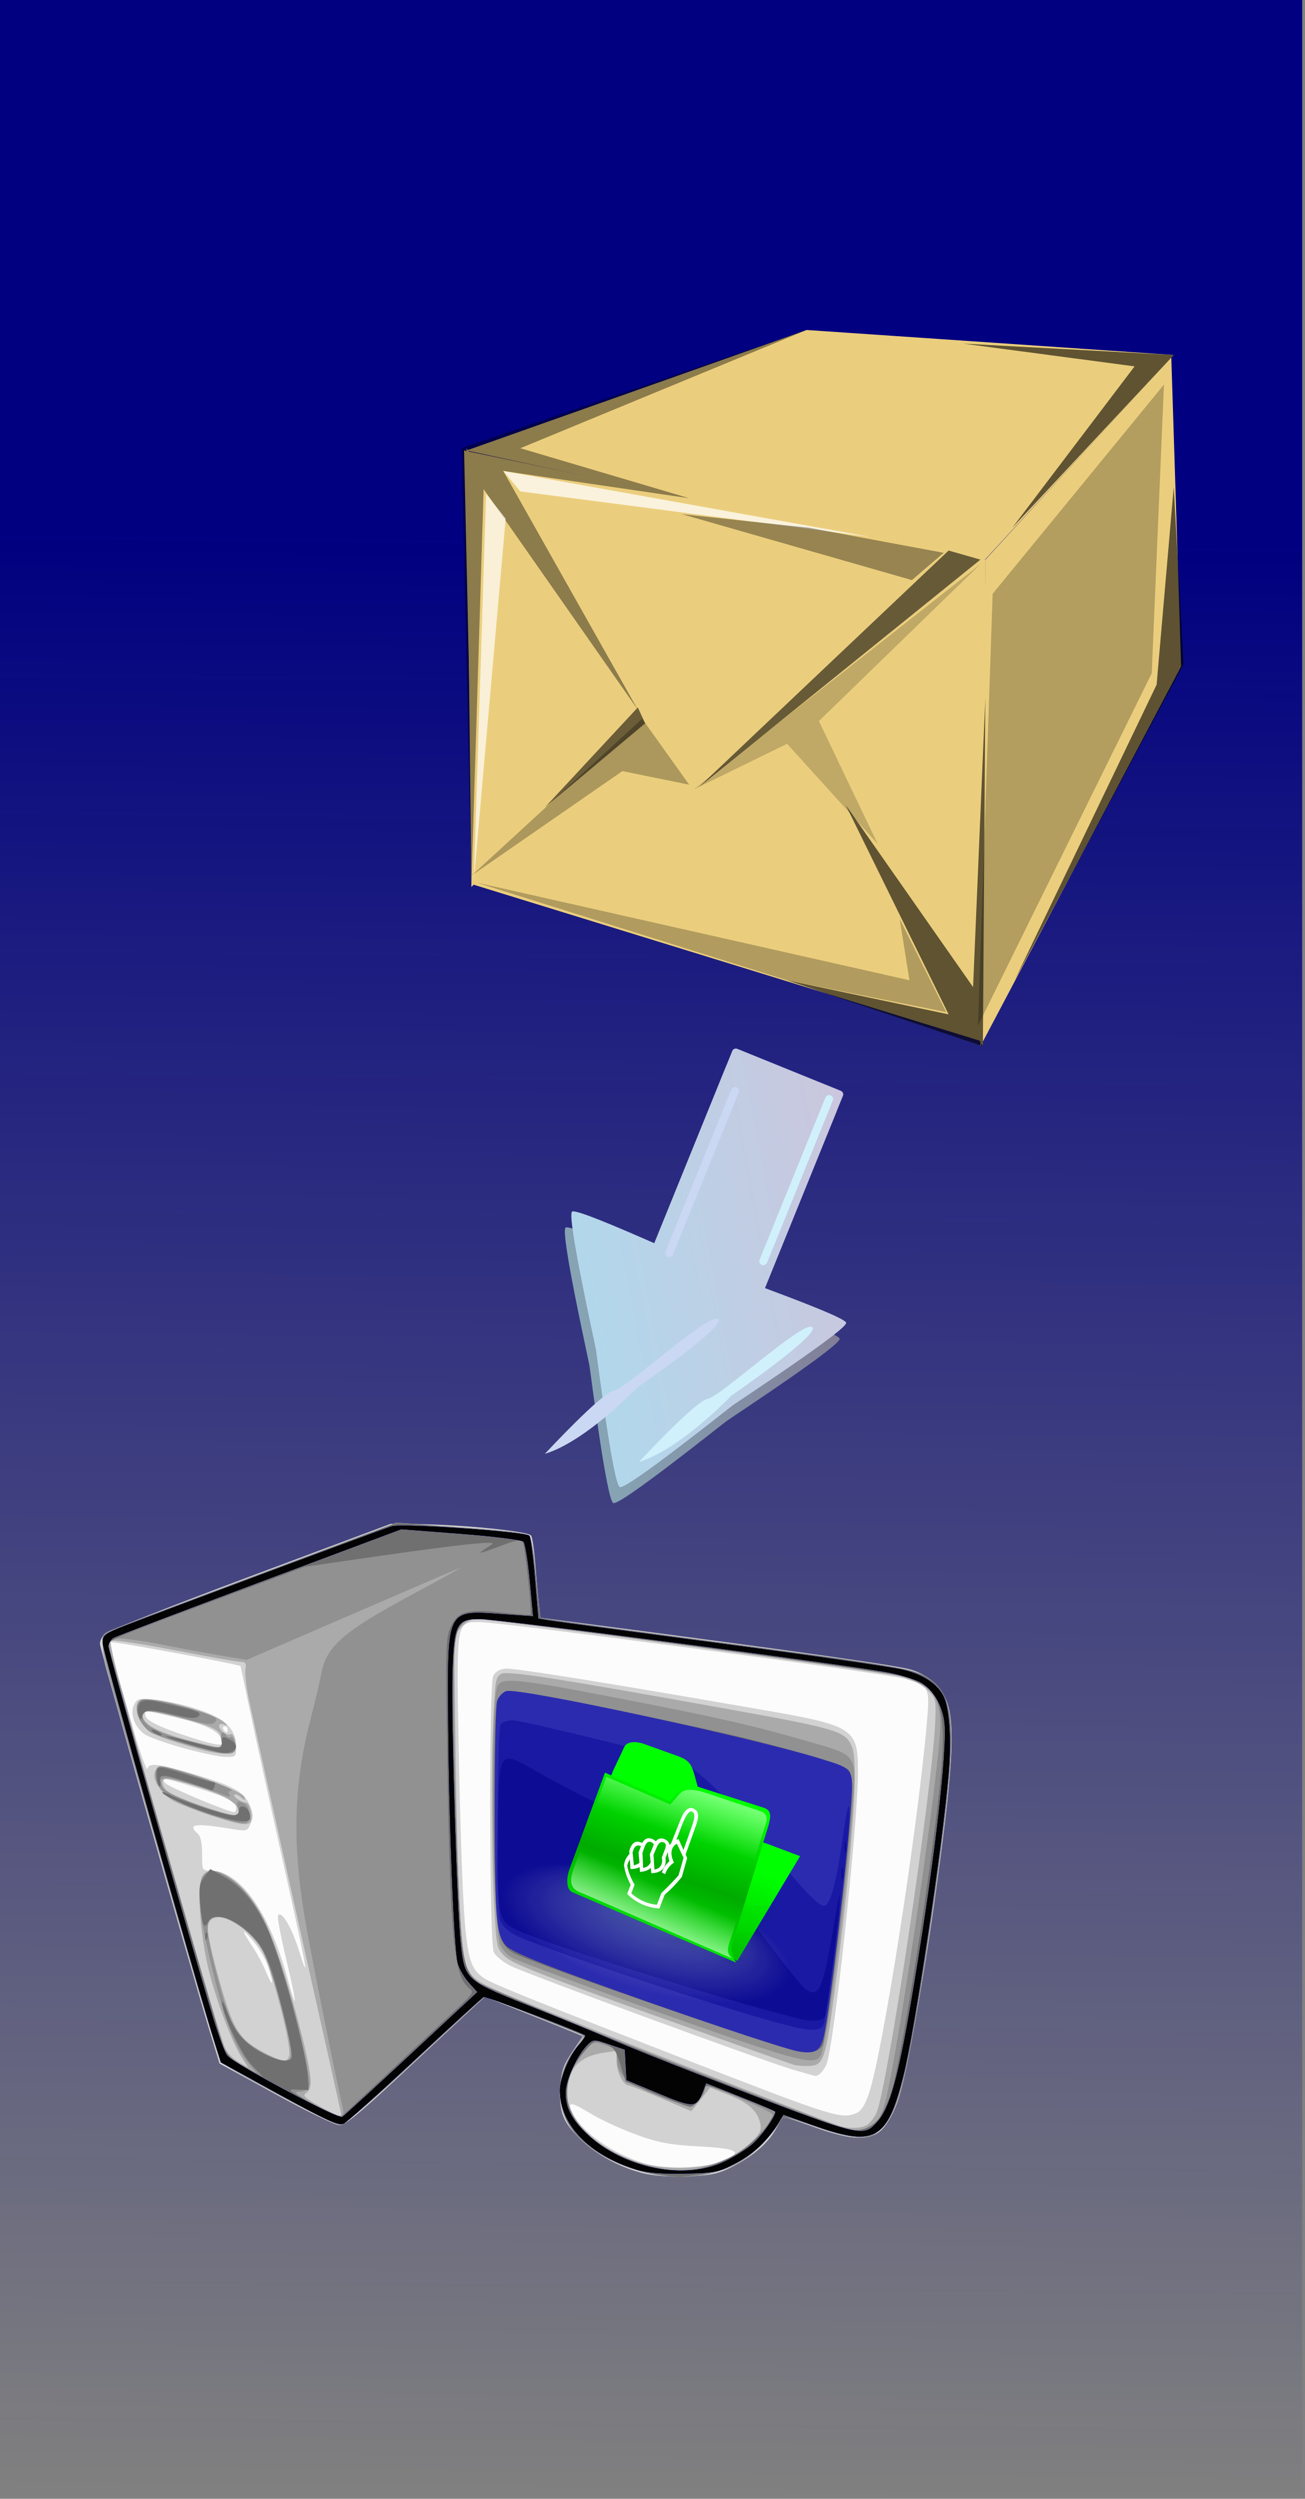 <?xml version="1.0" encoding="UTF-8" standalone="no"?>
<!-- Created with Inkscape (http://www.inkscape.org/) -->
<svg
   xmlns:dc="http://purl.org/dc/elements/1.1/"
   xmlns:cc="http://web.resource.org/cc/"
   xmlns:rdf="http://www.w3.org/1999/02/22-rdf-syntax-ns#"
   xmlns:svg="http://www.w3.org/2000/svg"
   xmlns="http://www.w3.org/2000/svg"
   xmlns:xlink="http://www.w3.org/1999/xlink"
   xmlns:sodipodi="http://sodipodi.sourceforge.net/DTD/sodipodi-0.dtd"
   xmlns:inkscape="http://www.inkscape.org/namespaces/inkscape"
   width="164"
   height="314"
   id="svg2"
   sodipodi:version="0.32"
   inkscape:version="0.44"
   version="1.0"
   sodipodi:docbase="D:\sqba\Projekti\zenFolders\design"
   sodipodi:docname="install_left.svg">
  <rect width="100%" height="100%" fill="#808080" stroke="none"/>
  <defs
     id="defs4">
    <linearGradient
       inkscape:collect="always"
       id="linearGradient5721">
      <stop
         style="stop-color:navy;stop-opacity:1;"
         offset="0"
         id="stop5723" />
      <stop
         style="stop-color:navy;stop-opacity:0;"
         offset="1"
         id="stop5725" />
    </linearGradient>
    <linearGradient
       y2="76.128"
       x2="55.872"
       y1="22.736"
       x1="85.592"
       gradientTransform="matrix(2.631,0,0,1.485,-398.68,-255.365)"
       gradientUnits="userSpaceOnUse"
       id="linearGradient2109"
       xlink:href="#linearGradient844"
       inkscape:collect="always" />
    <linearGradient
       y2="95.406"
       x2="68.329"
       y1="129.436"
       x1="51.138"
       gradientTransform="matrix(2.207,0,0,1.77,-398.68,-255.365)"
       gradientUnits="userSpaceOnUse"
       id="linearGradient2107"
       xlink:href="#linearGradient844"
       inkscape:collect="always" />
    <linearGradient
       y2="22.128"
       x2="42.146"
       y1="51.932"
       x1="31.001"
       gradientTransform="matrix(5.935,0,0,5.093,-417.75,-274.321)"
       gradientUnits="userSpaceOnUse"
       id="linearGradient2105"
       xlink:href="#linearGradient740"
       inkscape:collect="always" />
    <linearGradient
       y2="202.132"
       x2="79.463"
       y1="291.516"
       x1="89.433"
       gradientTransform="scale(1.072,0.933)"
       gradientUnits="userSpaceOnUse"
       id="linearGradient2103"
       xlink:href="#linearGradient899"
       inkscape:collect="always" />
    <linearGradient
       y2="202.132"
       x2="79.463"
       y1="291.516"
       x1="89.433"
       gradientTransform="scale(1.072,0.933)"
       gradientUnits="userSpaceOnUse"
       id="linearGradient2101"
       xlink:href="#linearGradient899"
       inkscape:collect="always" />
    <linearGradient
       y2="202.132"
       x2="79.463"
       y1="291.516"
       x1="89.433"
       gradientTransform="scale(1.072,0.933)"
       gradientUnits="userSpaceOnUse"
       id="linearGradient2099"
       xlink:href="#linearGradient899"
       inkscape:collect="always" />
    <linearGradient
       y2="202.132"
       x2="79.463"
       y1="291.516"
       x1="89.433"
       gradientTransform="scale(1.072,0.933)"
       gradientUnits="userSpaceOnUse"
       id="linearGradient2097"
       xlink:href="#linearGradient899"
       inkscape:collect="always" />
    <linearGradient
       y2="54.109"
       x2="27.87"
       y1="5.846"
       x1="42.779"
       gradientTransform="matrix(5.822,0,0,5.192,-417.75,-274.321)"
       gradientUnits="userSpaceOnUse"
       id="linearGradient2093"
       xlink:href="#linearGradient1519"
       inkscape:collect="always" />
    <linearGradient
       y2="76.128"
       x2="55.872"
       y1="22.736"
       x1="85.592"
       gradientTransform="matrix(2.631,0,0,1.485,-398.68,-255.365)"
       gradientUnits="userSpaceOnUse"
       id="linearGradient2069"
       xlink:href="#linearGradient844"
       inkscape:collect="always" />
    <linearGradient
       y2="95.406"
       x2="68.329"
       y1="129.436"
       x1="51.138"
       gradientTransform="matrix(2.207,0,0,1.77,-398.68,-255.365)"
       gradientUnits="userSpaceOnUse"
       id="linearGradient2067"
       xlink:href="#linearGradient844"
       inkscape:collect="always" />
    <linearGradient
       y2="22.128"
       x2="42.146"
       y1="51.932"
       x1="31.001"
       gradientTransform="matrix(5.935,0,0,5.093,-417.75,-274.321)"
       gradientUnits="userSpaceOnUse"
       id="linearGradient2065"
       xlink:href="#linearGradient740"
       inkscape:collect="always" />
    <linearGradient
       y2="202.132"
       x2="79.463"
       y1="291.516"
       x1="89.433"
       gradientTransform="scale(1.072,0.933)"
       gradientUnits="userSpaceOnUse"
       id="linearGradient2063"
       xlink:href="#linearGradient899"
       inkscape:collect="always" />
    <linearGradient
       y2="202.132"
       x2="79.463"
       y1="291.516"
       x1="89.433"
       gradientTransform="scale(1.072,0.933)"
       gradientUnits="userSpaceOnUse"
       id="linearGradient2061"
       xlink:href="#linearGradient899"
       inkscape:collect="always" />
    <linearGradient
       y2="202.132"
       x2="79.463"
       y1="291.516"
       x1="89.433"
       gradientTransform="scale(1.072,0.933)"
       gradientUnits="userSpaceOnUse"
       id="linearGradient2059"
       xlink:href="#linearGradient899"
       inkscape:collect="always" />
    <linearGradient
       y2="202.132"
       x2="79.463"
       y1="291.516"
       x1="89.433"
       gradientTransform="scale(1.072,0.933)"
       gradientUnits="userSpaceOnUse"
       id="linearGradient2057"
       xlink:href="#linearGradient899"
       inkscape:collect="always" />
    <linearGradient
       y2="54.109"
       x2="27.87"
       y1="5.846"
       x1="42.779"
       gradientTransform="matrix(5.822,0,0,5.192,-417.75,-274.321)"
       gradientUnits="userSpaceOnUse"
       id="linearGradient2053"
       xlink:href="#linearGradient1519"
       inkscape:collect="always" />
    <linearGradient
       y2="76.128"
       x2="55.872"
       y1="22.736"
       x1="85.592"
       gradientTransform="matrix(2.631,0,0,1.485,-398.68,-255.365)"
       gradientUnits="userSpaceOnUse"
       id="linearGradient2029"
       xlink:href="#linearGradient844"
       inkscape:collect="always" />
    <linearGradient
       y2="95.406"
       x2="68.329"
       y1="129.436"
       x1="51.138"
       gradientTransform="matrix(2.207,0,0,1.77,-398.68,-255.365)"
       gradientUnits="userSpaceOnUse"
       id="linearGradient2027"
       xlink:href="#linearGradient844"
       inkscape:collect="always" />
    <linearGradient
       y2="22.128"
       x2="42.146"
       y1="51.932"
       x1="31.001"
       gradientTransform="matrix(5.935,0,0,5.093,-417.75,-274.321)"
       gradientUnits="userSpaceOnUse"
       id="linearGradient2025"
       xlink:href="#linearGradient740"
       inkscape:collect="always" />
    <linearGradient
       y2="202.132"
       x2="79.463"
       y1="291.516"
       x1="89.433"
       gradientTransform="scale(1.072,0.933)"
       gradientUnits="userSpaceOnUse"
       id="linearGradient2023"
       xlink:href="#linearGradient899"
       inkscape:collect="always" />
    <linearGradient
       y2="202.132"
       x2="79.463"
       y1="291.516"
       x1="89.433"
       gradientTransform="scale(1.072,0.933)"
       gradientUnits="userSpaceOnUse"
       id="linearGradient2021"
       xlink:href="#linearGradient899"
       inkscape:collect="always" />
    <linearGradient
       y2="202.132"
       x2="79.463"
       y1="291.516"
       x1="89.433"
       gradientTransform="scale(1.072,0.933)"
       gradientUnits="userSpaceOnUse"
       id="linearGradient2019"
       xlink:href="#linearGradient899"
       inkscape:collect="always" />
    <linearGradient
       y2="202.132"
       x2="79.463"
       y1="291.516"
       x1="89.433"
       gradientTransform="scale(1.072,0.933)"
       gradientUnits="userSpaceOnUse"
       id="linearGradient2017"
       xlink:href="#linearGradient899"
       inkscape:collect="always" />
    <linearGradient
       y2="54.109"
       x2="27.87"
       y1="5.846"
       x1="42.779"
       gradientTransform="matrix(5.822,0,0,5.192,-417.75,-274.321)"
       gradientUnits="userSpaceOnUse"
       id="linearGradient2015"
       xlink:href="#linearGradient1519"
       inkscape:collect="always" />
    <radialGradient
       r="14.652"
       fy="57.172"
       fx="16.19"
       cy="63.842"
       cx="14.999"
       gradientUnits="userSpaceOnUse"
       id="radialGradient3617"
       xlink:href="#linearGradient1455"
       inkscape:collect="always" />
    <linearGradient
       id="linearGradient1455">
      <stop
         id="stop1456"
         offset="0"
         style="stop-color:#7093bd;stop-opacity:0.573;" />
      <stop
         id="stop1457"
         offset="1"
         style="stop-color:#cacaca;stop-opacity:0;" />
    </linearGradient>
    <linearGradient
       y2="54.109"
       x2="27.87"
       y1="5.846"
       x1="42.779"
       gradientTransform="matrix(1.882,0,0,1.817,-321.918,-532.586)"
       gradientUnits="userSpaceOnUse"
       id="linearGradient3619"
       xlink:href="#linearGradient1519"
       inkscape:collect="always" />
    <linearGradient
       id="linearGradient1519">
      <stop
         id="stop1520"
         offset="0"
         style="stop-color:lime;stop-opacity:1;" />
      <stop
         id="stop1521"
         offset="0.5"
         style="stop-color:lime;stop-opacity:1;" />
      <stop
         id="stop1522"
         offset="1"
         style="stop-color:#00a800;stop-opacity:1;" />
    </linearGradient>
    <linearGradient
       y2="202.132"
       x2="79.463"
       y1="291.516"
       x1="89.433"
       gradientTransform="scale(1.072,0.933)"
       gradientUnits="userSpaceOnUse"
       id="linearGradient3621"
       xlink:href="#linearGradient899"
       inkscape:collect="always" />
    <linearGradient
       id="linearGradient899">
      <stop
         id="stop900"
         offset="0"
         style="stop-color:#000000;stop-opacity:0.124;" />
      <stop
         id="stop901"
         offset="1"
         style="stop-color:#000000;stop-opacity:0;" />
    </linearGradient>
    <linearGradient
       y2="202.132"
       x2="79.463"
       y1="291.516"
       x1="89.433"
       gradientTransform="scale(1.072,0.933)"
       gradientUnits="userSpaceOnUse"
       id="linearGradient3623"
       xlink:href="#linearGradient899"
       inkscape:collect="always" />
    <linearGradient
       y2="202.132"
       x2="79.463"
       y1="291.516"
       x1="89.433"
       gradientTransform="scale(1.072,0.933)"
       gradientUnits="userSpaceOnUse"
       id="linearGradient3625"
       xlink:href="#linearGradient899"
       inkscape:collect="always" />
    <linearGradient
       y2="202.132"
       x2="79.463"
       y1="291.516"
       x1="89.433"
       gradientTransform="scale(1.072,0.933)"
       gradientUnits="userSpaceOnUse"
       id="linearGradient3627"
       xlink:href="#linearGradient899"
       inkscape:collect="always" />
    <linearGradient
       y2="202.132"
       x2="79.463"
       y1="291.516"
       x1="89.433"
       gradientTransform="scale(1.072,0.933)"
       gradientUnits="userSpaceOnUse"
       id="linearGradient3629"
       xlink:href="#linearGradient899"
       inkscape:collect="always" />
    <linearGradient
       y2="22.128"
       x2="42.146"
       y1="51.932"
       x1="31.001"
       gradientTransform="matrix(1.919,0,0,1.783,-321.918,-532.586)"
       gradientUnits="userSpaceOnUse"
       id="linearGradient3631"
       xlink:href="#linearGradient740"
       inkscape:collect="always" />
    <linearGradient
       id="linearGradient740">
      <stop
         id="stop741"
         offset="0"
         style="stop-color:lime;stop-opacity:1;" />
      <stop
         id="stop1450"
         offset="0.5"
         style="stop-color:#00ab00;stop-opacity:1;" />
      <stop
         id="stop742"
         offset="1"
         style="stop-color:lime;stop-opacity:1;" />
    </linearGradient>
    <linearGradient
       y2="95.406"
       x2="68.329"
       y1="129.436"
       x1="51.138"
       gradientTransform="matrix(0.713,0,0,0.62,-315.753,-525.951)"
       gradientUnits="userSpaceOnUse"
       id="linearGradient3633"
       xlink:href="#linearGradient844"
       inkscape:collect="always" />
    <linearGradient
       id="linearGradient844">
      <stop
         id="stop845"
         offset="0"
         style="stop-color:#ffffff;stop-opacity:1;" />
      <stop
         id="stop846"
         offset="1"
         style="stop-color:#ffffff;stop-opacity:0;" />
    </linearGradient>
    <linearGradient
       y2="76.128"
       x2="55.872"
       y1="22.736"
       x1="85.592"
       gradientTransform="matrix(0.851,0,0,0.52,-315.753,-525.951)"
       gradientUnits="userSpaceOnUse"
       id="linearGradient3635"
       xlink:href="#linearGradient844"
       inkscape:collect="always" />
    <radialGradient
       inkscape:collect="always"
       xlink:href="#linearGradient1455"
       id="radialGradient2126"
       gradientUnits="userSpaceOnUse"
       cx="14.999"
       cy="63.842"
       fx="16.19"
       fy="57.172"
       r="14.652" />
    <linearGradient
       inkscape:collect="always"
       xlink:href="#linearGradient1519"
       id="linearGradient2128"
       gradientUnits="userSpaceOnUse"
       gradientTransform="matrix(1.882,0,0,1.817,-321.918,-532.586)"
       x1="42.779"
       y1="5.846"
       x2="27.87"
       y2="54.109" />
    <linearGradient
       inkscape:collect="always"
       xlink:href="#linearGradient899"
       id="linearGradient2130"
       gradientUnits="userSpaceOnUse"
       gradientTransform="scale(1.072,0.933)"
       x1="89.433"
       y1="291.516"
       x2="79.463"
       y2="202.132" />
    <linearGradient
       inkscape:collect="always"
       xlink:href="#linearGradient899"
       id="linearGradient2132"
       gradientUnits="userSpaceOnUse"
       gradientTransform="scale(1.072,0.933)"
       x1="89.433"
       y1="291.516"
       x2="79.463"
       y2="202.132" />
    <linearGradient
       inkscape:collect="always"
       xlink:href="#linearGradient899"
       id="linearGradient2134"
       gradientUnits="userSpaceOnUse"
       gradientTransform="scale(1.072,0.933)"
       x1="89.433"
       y1="291.516"
       x2="79.463"
       y2="202.132" />
    <linearGradient
       inkscape:collect="always"
       xlink:href="#linearGradient899"
       id="linearGradient2136"
       gradientUnits="userSpaceOnUse"
       gradientTransform="scale(1.072,0.933)"
       x1="89.433"
       y1="291.516"
       x2="79.463"
       y2="202.132" />
    <linearGradient
       inkscape:collect="always"
       xlink:href="#linearGradient740"
       id="linearGradient2138"
       gradientUnits="userSpaceOnUse"
       gradientTransform="matrix(1.919,0,0,1.783,-321.918,-532.586)"
       x1="31.001"
       y1="51.932"
       x2="42.146"
       y2="22.128" />
    <linearGradient
       inkscape:collect="always"
       xlink:href="#linearGradient844"
       id="linearGradient2140"
       gradientUnits="userSpaceOnUse"
       gradientTransform="matrix(0.713,0,0,0.62,-315.753,-525.951)"
       x1="51.138"
       y1="129.436"
       x2="68.329"
       y2="95.406" />
    <linearGradient
       inkscape:collect="always"
       xlink:href="#linearGradient844"
       id="linearGradient2142"
       gradientUnits="userSpaceOnUse"
       gradientTransform="matrix(0.851,0,0,0.52,-315.753,-525.951)"
       x1="85.592"
       y1="22.736"
       x2="55.872"
       y2="76.128" />
    <linearGradient
       y2="62.72"
       y1="25.91"
       xlink:href="#linearGradient2138"
       x2="48.374"
       x1="12.615"
       id="linearGradient4795"
       gradientUnits="userSpaceOnUse"
       gradientTransform="matrix(-1.186,-1.110975e-16,7.304691e-17,-0.78,62.664,69.637)" />
    <linearGradient
       y2="62.72"
       y1="25.91"
       xlink:href="#linearGradient2088"
       x2="48.374"
       x1="12.615"
       id="linearGradient4793"
       gradientUnits="userSpaceOnUse"
       gradientTransform="matrix(-1.186,-1.110975e-16,7.304691e-17,-0.78,64.83,69.637)" />
    <linearGradient
       y2="62.72"
       y1="25.91"
       xlink:href="#linearGradient2088"
       x2="48.374"
       x1="12.615"
       id="linearGradient2086"
       gradientUnits="userSpaceOnUse"
       gradientTransform="matrix(-1.186,0,0,-0.78,61.33,58.302)" />
    <linearGradient
       y2="62.72"
       y1="25.91"
       xlink:href="#linearGradient2076"
       x2="48.374"
       x1="12.615"
       id="linearGradient2082"
       gradientUnits="userSpaceOnUse"
       gradientTransform="matrix(-1.186,0,0,-0.78,59.164,58.302)" />
    <linearGradient
       id="linearGradient2076">
      <stop
         style="stop-color:#afd9ed;stop-opacity:1;"
         offset="0"
         id="stop2078" />
      <stop
         style="stop-color:#cfc3db;stop-opacity:1;"
         offset="1"
         id="stop2080" />
    </linearGradient>
    <linearGradient
       id="linearGradient2088">
      <stop
         style="stop-color:#87a8b7;stop-opacity:1;"
         offset="0"
         id="stop2090" />
      <stop
         style="stop-color:#7f718e;stop-opacity:1;"
         offset="1"
         id="stop2092" />
    </linearGradient>
    <linearGradient
       id="linearGradient4781">
      <stop
         style="stop-color:#adc7d4;stop-opacity:1;"
         offset="0"
         id="stop2140" />
      <stop
         style="stop-color:#afa5ba;stop-opacity:1;"
         offset="1"
         id="stop2142" />
    </linearGradient>
    <linearGradient
       inkscape:collect="always"
       xlink:href="#linearGradient899"
       id="linearGradient4807"
       gradientUnits="userSpaceOnUse"
       gradientTransform="scale(1.072,0.933)"
       x1="89.433"
       y1="291.516"
       x2="79.463"
       y2="202.132" />
    <linearGradient
       inkscape:collect="always"
       xlink:href="#linearGradient899"
       id="linearGradient4809"
       gradientUnits="userSpaceOnUse"
       gradientTransform="scale(1.072,0.933)"
       x1="89.433"
       y1="291.516"
       x2="79.463"
       y2="202.132" />
    <linearGradient
       inkscape:collect="always"
       xlink:href="#linearGradient740"
       id="linearGradient4832"
       gradientUnits="userSpaceOnUse"
       gradientTransform="matrix(1.919,0,0,1.783,-321.918,-532.586)"
       x1="31.001"
       y1="51.932"
       x2="42.146"
       y2="22.128" />
    <linearGradient
       inkscape:collect="always"
       xlink:href="#linearGradient5721"
       id="linearGradient5727"
       x1="89.714"
       y1="67.701"
       x2="87.222"
       y2="313.169"
       gradientUnits="userSpaceOnUse" />
  </defs>
  <sodipodi:namedview
     id="base"
     pagecolor="#ffffff"
     bordercolor="#666666"
     borderopacity="1.0"
     gridtolerance="10000"
     guidetolerance="10"
     objecttolerance="10"
     inkscape:pageopacity="0.0"
     inkscape:pageshadow="2"
     inkscape:zoom="1.2038217"
     inkscape:cx="82"
     inkscape:cy="185.04356"
     inkscape:document-units="px"
     inkscape:current-layer="layer1"
     width="164px"
     height="314px"
     inkscape:window-width="1024"
     inkscape:window-height="721"
     inkscape:window-x="-4"
     inkscape:window-y="-4" />
  <g
     inkscape:label="Layer 1"
     inkscape:groupmode="layer"
     id="layer1">
    <rect
       style="opacity:1;color:black;fill:url(#linearGradient5727);fill-opacity:1.0;fill-rule:evenodd;stroke:none;stroke-width:0.9;stroke-linecap:butt;stroke-linejoin:round;marker:none;marker-start:none;marker-mid:none;marker-end:none;stroke-miterlimit:4;stroke-dasharray:none;stroke-dashoffset:0;stroke-opacity:1;visibility:visible;display:inline;overflow:visible"
       id="rect4834"
       width="164.476"
       height="313.169"
       x="-0.831"
       y="1.1463491e-005" />
    <g
       transform="matrix(0.221,0,0,0.249,-0.343,114.587)"
       id="g1395">
      <path
         style="fill:#fcfcfd"
         id="path1346"
         d="M 105.376,499.564 L 62.265,366.135 L 227.477,309.435 L 270.853,311.778 L 300.641,316.932 L 308.404,357.7 L 522.474,385.472 L 536.922,397.78 L 536.844,446.17 L 527.393,516.584 L 508.102,601.993 L 487.405,614.77 L 446.09,604.116 L 434.296,618.767 L 414.455,631.478 L 394.614,635.285 L 375.71,635.344 L 355.4,629.311 L 337.902,619.997 L 324.621,607.404 L 322.118,596.685 L 338.519,564.699 L 276.664,544.897 L 195.003,609.095 L 128.337,578.636 L 105.376,499.564 z " />
      <path
         style="fill:#d2d2d2"
         id="path1344"
         d="M 366.291,636.361 C 352.721,633.069 340.575,627.111 331.522,619.304 C 321.497,610.659 319.36,605.753 320.188,593.282 C 320.742,584.944 321.75,582.243 326.856,575.427 L 332.871,567.396 L 328.411,565.74 C 325.958,564.83 313.456,560.356 300.628,555.799 L 277.307,547.514 L 266.556,556.325 C 260.644,561.17 242.982,575.762 227.309,588.75 C 206.438,606.046 197.697,612.366 194.645,612.366 C 192.353,612.366 176.054,605.355 158.426,596.786 L 126.374,581.206 L 120.691,564.654 C 108.839,530.133 58.363,371.977 58.363,369.363 C 58.363,367.858 59.634,365.55 61.188,364.233 C 62.742,362.916 99.934,349.916 143.837,335.345 L 223.66,308.851 L 238.286,308.976 C 264.528,309.201 302.169,312.562 303.618,314.811 C 304.347,315.942 305.421,322.555 306.005,329.506 C 306.59,336.457 307.49,345.317 308.006,349.194 L 308.944,356.244 L 339.05,359.733 C 457.4,373.447 512.553,380.397 520.094,382.545 C 530.592,385.535 538.456,392.525 540.927,401.062 C 544.681,414.03 542.776,437.457 532.873,500.096 C 526.438,540.8 516.358,589.329 512.04,600.401 C 510.142,605.264 506.405,611.34 503.734,613.902 C 496.836,620.517 486.417,620.309 463.979,613.107 C 454.635,610.109 446.859,607.844 446.699,608.075 C 446.538,608.305 444.786,611.081 442.804,614.242 C 438.223,621.55 429.306,628.327 417.376,633.565 C 409.597,636.981 405.249,637.761 391.809,638.152 C 381.379,638.455 372.296,637.818 366.291,636.361 z M 413.22,630.224 C 424.363,625.784 420.968,624.076 398.896,623.022 C 382.35,622.231 376.162,621.2 363.506,617.122 C 355.07,614.405 343.691,609.784 338.219,606.853 C 325.889,600.251 323.907,600.102 327.096,606.016 C 332.388,615.832 350.095,626.842 368.35,631.667 C 380.056,634.761 403.746,633.999 413.22,630.224 z M 488.373,606.266 C 491.162,605.249 493.327,602.337 495.568,596.587 C 503.169,577.093 522.803,466.404 528.32,411.945 C 530.47,390.727 530.62,391.032 516.078,387.002 C 507.114,384.518 286.427,358.414 274.341,358.408 C 260.945,358.402 261.108,357.577 262.316,419.288 C 262.886,448.402 264.119,484.069 265.056,498.548 C 266.947,527.775 268.774,533.69 277.381,538.437 C 282.854,541.456 307.699,550.315 396.604,580.948 C 475.127,608.004 479.955,609.335 488.373,606.266 z M 453.039,584.467 C 436.142,580.109 299.892,535.664 291.541,531.786 C 287.58,529.947 283.444,526.943 282.349,525.109 C 279.781,520.808 279.464,390.556 282.01,385.613 C 283.061,383.572 285.546,382.231 288.849,381.923 C 293.568,381.483 341.63,388.306 434.545,402.605 C 487.048,410.685 489.438,412.04 489.438,433.725 C 489.438,460.631 475.601,574.292 471.39,581.967 C 469.64,585.157 466.884,587.616 465.22,587.471 C 464.776,587.433 459.295,586.081 453.039,584.467 z M 164.31,528.585 C 161.244,517.205 159.126,507.288 159.603,506.548 C 161.504,503.598 167.32,512.23 171.633,524.401 C 177.871,542.005 176.331,534.588 161.446,475.32 C 154.388,447.214 146.323,414.462 143.524,402.538 C 140.724,390.614 138.4,380.77 138.358,380.662 C 138.043,379.855 65.68,367.961 64.682,368.553 C 63.216,369.421 64.999,375.708 76.512,410.281 C 81.05,423.908 85.041,433.889 85.382,432.46 C 86.15,429.237 91.779,429.831 112.449,435.314 C 134.179,441.078 140.206,444.019 143.382,450.406 C 145.628,454.924 145.763,456.599 144.152,459.99 C 142.358,463.766 141.65,464.017 135.397,463.099 C 112.342,459.712 107.692,460.182 114.063,465.254 C 115.667,466.53 116.485,469.996 116.485,475.509 C 116.485,483.789 116.514,483.837 121.488,483.837 C 137.99,483.837 154.839,504.921 165.119,538.433 C 170.916,557.333 170.417,551.26 164.31,528.585 z M 105.777,421.98 C 95.892,419.549 85.976,416.411 83.741,415.006 C 78.023,411.413 75.289,404.602 77.776,400.145 C 79.558,396.951 80.49,396.765 90.424,397.621 C 96.322,398.129 107.085,400.325 114.343,402.499 C 129.685,407.096 135.859,412.475 135.859,421.239 C 135.859,426.345 135.636,426.538 129.805,426.47 C 126.475,426.431 115.663,424.411 105.777,421.98 z M 127.787,419.47 C 127.787,413.863 119.409,410.056 97.409,405.668 C 83.175,402.829 84.195,402.85 84.195,405.4 C 84.195,407.943 92.092,411.41 109.22,416.388 C 122.216,420.165 127.787,421.09 127.787,419.47 z M 131.016,412.604 C 131.016,411.752 130.246,411.055 129.306,411.055 C 128.366,411.055 128.045,411.752 128.594,412.604 C 129.873,414.588 131.016,414.588 131.016,412.604 z M 154.29,532.935 C 152.888,528.99 148.843,522.774 145.301,519.123 C 138.5,512.113 138.575,513.45 145.501,522.693 C 147.794,525.752 151.035,531.16 152.704,534.71 C 156.646,543.094 157.543,542.091 154.29,532.935 z M 135.859,452.146 C 135.859,448.977 131.39,446.997 112.625,441.853 C 93.829,436.7 92.283,436.511 95.692,439.78 C 97.768,441.771 130.697,454.073 134.649,454.334 C 135.315,454.378 135.859,453.394 135.859,452.146 z " />
      <path
         style="fill:#aaa"
         id="path1342"
         d="M 375.615,637.611 C 367.258,636.548 353.455,632.372 345.471,628.492 C 318.824,615.54 312.338,593.709 328.936,572.836 C 331.326,569.832 332.998,567.176 332.652,566.934 C 332.306,566.693 319.741,562.199 304.729,556.947 L 277.434,547.399 L 264.366,557.977 C 257.178,563.794 239.343,578.412 224.733,590.46 C 210.123,602.508 196.774,612.366 195.07,612.366 C 192.124,612.366 142.331,589.391 131.597,583.08 C 125.554,579.526 125.186,578.514 89.037,466.028 C 75.626,424.295 63.601,387.064 62.315,383.293 C 59.052,373.721 59.262,365.07 62.803,363.276 C 64.357,362.489 101.903,349.791 146.238,335.058 L 226.849,308.271 L 263.859,310.543 C 295.396,312.478 301.173,313.212 302.921,315.504 C 304.048,316.983 305.452,323.931 306.039,330.943 C 306.627,337.956 307.516,346.577 308.016,350.102 L 308.925,356.511 L 323.703,358.238 C 459.456,374.101 511.257,380.583 519.061,382.682 C 536.464,387.365 542.691,396.693 542.708,418.112 C 542.731,445.851 522.86,567.161 513.565,596.023 C 511.327,602.973 508.361,608.125 504.154,612.366 C 498.697,617.868 497.168,618.56 490.466,618.56 C 486.208,618.56 475.086,616.131 464.942,612.985 C 448.055,607.749 446.864,607.579 445.342,610.189 C 442.144,615.668 430.572,626.59 424.121,630.216 C 412.349,636.833 392.858,639.804 375.615,637.611 z M 415.171,629.197 C 420.054,627.019 426.49,623.037 429.472,620.347 C 433.961,616.297 434.707,614.725 433.813,611.201 C 432.237,604.996 426.983,600.887 415.527,596.9 L 405.389,593.372 L 400.042,599.305 L 394.695,605.237 L 377.472,598.736 C 367.999,595.16 359.689,592.235 359.007,592.235 C 356.044,592.235 352.204,585.551 352.204,580.392 L 352.204,574.78 L 344.911,575.738 C 330.295,577.66 323.836,584.375 324.187,597.286 C 324.523,609.681 340.196,623.342 362.04,630.278 C 378.68,635.561 401.96,635.088 415.171,629.197 z M 494.371,612.32 C 496.08,611.443 498.534,608.766 499.825,606.37 C 506.011,594.897 532.222,439.787 533.439,407.45 C 533.82,397.336 533.616,396.687 528.75,392.511 C 525.315,389.562 519.972,387.34 512.295,385.665 C 501.256,383.257 281.666,356.865 272.616,356.859 C 269.901,356.857 266.424,358.466 263.889,360.898 L 259.674,364.94 L 260.708,427.873 C 261.86,497.948 263.672,526.397 267.43,533.367 C 270.604,539.255 273.968,540.863 310.184,553.817 C 355.425,569.999 475.413,611.908 479.009,612.784 C 484.626,614.153 491.187,613.954 494.371,612.32 z M 453.112,581.873 C 451.336,581.443 414.78,569.96 371.878,556.355 C 311.52,537.215 292.751,530.657 288.914,527.369 C 284.029,523.182 283.936,522.826 282.637,503.091 C 281.019,478.526 280.812,427.251 282.236,403.555 C 283.188,387.701 283.623,385.844 286.7,384.499 C 290.301,382.925 317.948,386.736 412.508,401.842 C 479.333,412.517 482.536,413.389 486.221,421.922 C 489.977,430.619 485.725,481.363 475.671,547.839 C 470.956,579.019 469.745,582.078 461.98,582.412 C 458.878,582.546 454.888,582.303 453.112,581.873 z M 195.596,607.05 C 195.596,606.681 192.714,595.009 189.191,581.112 C 174.83,524.463 145.478,407.507 143.016,397.123 C 141.566,391.01 140.715,384.327 141.125,382.272 C 141.721,379.283 141.188,378.529 138.461,378.504 C 136.586,378.487 119.625,375.826 100.77,372.59 C 81.914,369.355 65.649,367.205 64.625,367.812 C 63.317,368.587 69.838,390.955 86.551,443.023 C 122.488,554.98 127.821,571.027 130.342,574.781 C 131.618,576.68 134.933,579.36 137.71,580.738 L 142.759,583.242 L 139.499,578.834 C 134.196,571.665 126.319,553.823 121.255,537.512 C 115.452,518.819 113.081,491.112 116.875,486.328 C 123.168,478.393 142.234,490.985 152.473,509.839 C 160.938,525.424 177.04,575.108 178.148,589.059 C 178.431,592.616 177.683,594.801 175.791,595.946 C 173.424,597.378 174.489,598.348 183.097,602.596 C 192.956,607.462 195.596,608.403 195.596,607.05 z M 122.136,456.135 C 114.144,453.772 105.003,450.76 101.822,449.442 C 94.843,446.552 88.718,439.52 89.37,435.148 C 89.769,432.475 90.888,432.01 96.304,432.269 C 105.447,432.707 139.558,443.828 140.477,446.672 C 141.125,448.675 140.854,448.698 138.505,446.838 C 137.007,445.652 135.373,445.073 134.875,445.551 C 133.906,446.48 138.819,449.422 141.51,449.525 C 143.407,449.597 145.32,455.878 144.296,458.673 C 143.259,461.503 138.409,460.948 122.136,456.135 z M 137.474,454.586 C 137.474,449.328 127.317,444.559 104.002,438.87 C 95.07,436.691 92.862,437.243 94.467,441.255 C 95.627,444.154 103.06,447.385 119.714,452.23 C 132.987,456.091 137.474,456.686 137.474,454.586 z M 114.871,422.532 C 93.918,417.208 88.983,415.456 84.302,411.678 C 78.723,407.176 77.41,399.284 81.96,397.609 C 87.373,395.617 122.116,403.865 128.617,408.685 C 131.21,410.608 131.283,410.882 128.998,410.119 C 127.444,409.6 126.172,409.861 126.172,410.7 C 126.172,413.04 130.67,416.089 132.512,414.996 C 134.439,413.854 136.648,420.967 135.109,423.355 C 133.676,425.58 125.568,425.25 114.871,422.532 z M 127.762,419.185 C 127.706,413.008 124.743,411.504 102.779,406.5 C 86.391,402.767 82.58,402.559 82.58,405.395 C 82.58,410.302 93.379,414.993 115.053,419.503 C 128.462,422.293 127.791,422.31 127.762,419.185 z M 165.952,577.522 C 167.054,574.768 163.106,558.295 156.623,538.59 C 152.922,527.342 150.614,523.098 145.395,517.94 C 133.743,506.423 119.714,503.736 119.714,513.02 C 119.714,519.245 128.781,549.359 133.593,559.115 C 137.882,567.81 142.405,571.735 153.905,576.741 C 162.345,580.414 164.733,580.569 165.952,577.522 z " />
      <path
         style="fill:#919191"
         id="path1340"
         d="M 369.5,636.31 C 348.13,632.233 328.676,620.654 322.978,608.62 C 317.239,596.501 319.955,582.445 329.95,572.54 C 333.7,568.823 334.397,567.353 332.693,566.754 C 331.437,566.313 318.555,561.761 304.068,556.639 C 289.58,551.517 277.462,547.327 277.139,547.327 C 276.816,547.327 258.909,561.961 237.344,579.846 C 215.78,597.732 196.802,612.366 195.17,612.366 C 190.465,612.366 129.229,582.506 126.89,579.072 C 125.73,577.369 114.849,545.314 102.709,507.839 C 55.594,362.392 56.693,366.373 62.803,363.275 C 64.357,362.486 101.878,349.812 146.184,335.109 L 226.74,308.376 L 263.714,310.698 C 286.679,312.141 301.404,313.707 302.577,314.831 C 303.616,315.827 305.346,325.407 306.421,336.12 C 307.497,346.833 308.659,355.868 309.003,356.198 C 309.347,356.529 342.639,360.643 382.985,365.341 C 517.113,380.96 522.586,381.797 531.78,388.076 C 542.948,395.703 544.797,410.913 539.559,452.091 C 535.774,481.848 525.604,542.721 520.155,568.232 C 514.397,595.192 510.424,606.044 503.906,612.616 C 498.711,617.854 497.115,618.56 490.466,618.56 C 486.208,618.56 475.086,616.131 464.942,612.985 C 447.872,607.692 446.878,607.554 445.301,610.258 C 441.442,616.871 429.187,627.587 421.269,631.271 C 405.272,638.713 389.93,640.207 369.5,636.31 z M 403.005,633.22 C 408.231,631.914 416.089,628.976 420.467,626.691 C 428.315,622.594 441.003,610.484 441.003,607.091 C 441.003,605.534 404.03,591.191 403.343,592.481 C 399.761,599.202 397.081,602.384 394.701,602.738 C 393.083,602.979 384.131,600.418 374.808,597.046 C 356.793,590.532 352.575,586.954 352.322,577.973 C 352.223,574.432 351.163,573.477 345.543,571.862 C 338.973,569.974 338.809,570.023 333.678,575.393 C 325.751,583.69 322.448,593.3 324.731,601.432 C 328.569,615.103 349.076,628.706 372.612,633.192 C 387.422,636.015 391.803,636.019 403.005,633.22 z M 497.022,612.432 C 500.917,610.154 502.812,607.4 504.739,601.211 C 511.874,578.299 536.259,430.612 536.259,410.308 C 536.259,395.119 529.907,388.815 510.655,384.901 C 499.614,382.656 280.934,356.848 273.221,356.88 C 260.042,356.934 259.3,359.578 259.756,404.861 C 260.242,453.182 263.148,518.156 265.227,527.195 C 267.25,535.992 271.262,540.085 281.74,544.043 C 323.089,559.665 463.447,608.577 478.137,612.485 C 491.408,616.015 490.893,616.017 497.022,612.432 z M 430.508,572.127 C 391.19,560.581 297.063,530.228 292.201,527.526 C 289.835,526.211 287.088,523.429 286.098,521.344 C 281.428,511.513 280.094,398.632 284.553,390.64 C 287.042,386.18 296.129,387.017 354.805,397.103 C 411.445,406.84 430.41,410.705 463.606,419.277 C 489.462,425.954 488.854,425.018 486.266,454.171 C 482.135,500.703 471.914,570.541 468.282,577.049 C 465.869,581.374 458.914,580.467 430.508,572.127 z M 196.432,603.462 C 192.365,588.118 177.428,521.675 174.587,506.29 C 167.546,468.168 168.731,438.805 178.646,405.652 C 180.687,398.829 183.201,389.271 184.233,384.411 C 187.145,370.693 196.841,363.162 235.096,344.905 C 251.998,336.838 264.738,330.573 263.406,330.983 C 262.074,331.393 234.19,342.018 201.442,354.595 L 141.899,377.462 L 128.789,375.557 C 121.578,374.509 105.652,371.897 93.398,369.751 C 81.144,367.606 69.286,366.291 67.047,366.83 C 63.417,367.704 63.099,368.349 64.113,372.786 C 65.408,378.451 120.808,550.204 126.614,566.555 C 130.206,576.67 130.906,577.529 139.193,581.981 L 147.968,586.697 L 142.492,580.644 C 133.771,571.006 127.759,555.751 118.969,520.95 C 111.145,489.975 114.621,478.952 129.885,486.336 C 143.251,492.802 152.793,506.964 162.441,534.654 C 170.946,559.067 178.717,589.35 177.351,592.765 C 176.748,594.272 174.47,595.363 171.833,595.408 C 168.158,595.471 169.543,596.583 179.451,601.526 C 194.454,609.01 198.011,609.416 196.432,603.462 z M 133.438,458.866 C 111.341,454.025 94.893,446.845 91.505,440.56 C 88.97,435.858 89.638,431.185 92.844,431.187 C 98.925,431.191 138.49,443.355 132.939,443.514 C 131.742,443.548 131.332,444.361 131.993,445.386 C 132.776,446.602 132.282,446.875 130.489,446.215 C 124.618,444.054 100.908,437.542 97.261,437.089 C 92.151,436.454 91.252,439.449 95.431,443.184 C 98.77,446.167 129.168,456.053 134.824,455.994 C 137.204,455.969 137.617,455.172 136.822,452.134 C 135.918,448.679 136.176,448.432 139.473,449.602 C 142.075,450.525 143.125,452.144 143.125,455.237 C 143.125,460.341 142.036,460.749 133.438,458.866 z M 109.018,420.434 C 99.139,418.004 89.55,415.243 87.708,414.298 C 80.342,410.517 76.498,399.62 81.837,397.654 C 84.984,396.496 101.133,399.341 115.208,403.532 C 124.174,406.201 125.674,407.109 123.912,408.799 C 122.15,410.489 119.171,410.198 106.622,407.108 C 89.615,402.92 82.568,402.374 82.605,405.248 C 82.674,410.66 89.544,414.007 110.446,418.814 C 127.73,422.788 128.336,422.76 127.392,418.023 C 126.619,414.147 128.319,412.768 130.225,415.726 C 130.783,416.592 131.863,416.93 132.626,416.478 C 134.366,415.446 136.422,421.317 135.061,423.43 C 133.525,425.814 128.585,425.246 109.018,420.434 z M 166.921,577.962 C 168.774,572.631 155.042,528.651 149.207,521.226 C 143.915,514.493 131.639,507.065 125.804,507.065 C 118.367,507.065 117.866,511.612 123.201,530.709 C 132.063,562.435 135.328,567.787 150.39,575.28 C 159.925,580.023 165.869,580.988 166.921,577.962 z " />
      <path
         style="fill:#707071"
         id="path1338"
         d="M 373.437,636.901 C 353.826,634.209 333.145,623.629 325.318,612.285 C 317.257,600.602 318.813,584.452 329.048,573.587 L 334.778,567.503 L 330.172,565.792 C 317.173,560.965 278.23,547.327 277.443,547.327 C 276.944,547.327 259.283,561.631 238.195,579.113 C 217.106,596.596 198.254,611.284 196.3,611.755 C 193.818,612.352 182.84,607.791 159.866,596.615 L 126.984,580.621 L 123.452,570.555 C 110.704,534.221 59.977,373.531 59.977,369.482 C 59.977,363.493 53.297,366.257 126.172,342.096 C 157.696,331.644 193.296,319.801 205.284,315.778 L 227.08,308.464 L 264.056,310.907 C 284.394,312.251 301.736,314.024 302.594,314.847 C 303.452,315.671 305.114,325.186 306.287,335.992 C 307.46,346.798 308.733,355.939 309.115,356.306 C 309.498,356.673 348.229,361.468 395.184,366.962 C 521.086,381.694 521.451,381.751 531.606,388.266 C 540.352,393.878 542.999,403.257 541.971,424.992 C 540.536,455.354 523.503,559.639 515.206,588.864 C 506.506,619.508 498.238,623.522 465.383,613.054 C 447.787,607.448 447.007,607.335 445.357,610.163 C 444.412,611.781 440.492,616.333 436.645,620.278 C 428.162,628.976 415.008,634.959 399.702,637.081 C 387.126,638.824 387.46,638.827 373.437,636.901 z M 400.964,633.879 C 417.18,630.628 432.228,621.349 439.542,610.089 L 442.53,605.49 L 423.721,598.862 C 402.944,591.541 402.278,591.396 402.201,594.17 C 402.125,596.905 396.484,603.074 394.059,603.074 C 392.945,603.074 384.227,600.205 374.687,596.698 L 357.341,590.321 L 354.345,581.747 C 351.721,574.237 350.613,572.929 345.415,571.203 C 339.524,569.247 339.436,569.281 333.029,575.948 C 316.945,592.684 322.47,611.94 346.928,624.386 C 365.286,633.728 384.702,637.139 400.964,633.879 z M 501.056,609.342 C 503.45,606.822 506.93,600.039 508.789,594.266 C 516.008,571.847 535.716,455.922 537.358,426.214 C 538.912,398.098 534.713,390.738 514.213,385.643 C 503.533,382.988 285.186,356.856 273.687,356.856 C 258.36,356.856 257.528,362.028 260.116,441.252 C 262.912,526.88 263.908,534.236 273.519,540.252 C 281.14,545.022 470.061,611.832 483.183,614.398 C 490.267,615.783 496.651,613.977 501.056,609.342 z M 455.533,575.072 C 443.098,573.136 304.203,530.584 293.909,525.557 C 286.874,522.122 284.935,517.765 283.61,502.419 C 281.863,482.176 282.285,402.903 284.165,398.323 C 285.117,396.004 287.556,393.713 289.585,393.23 C 293.909,392.201 394.522,409.995 430.177,418.094 C 461.338,425.173 481.119,430.61 483.974,432.883 C 485.393,434.013 486.209,437.843 486.209,443.377 C 486.207,461.254 472.168,567.586 469.2,572.191 C 467.277,575.176 462.57,576.168 455.533,575.072 z M 262.127,552.894 C 270.617,545.81 271.11,545.048 268.392,543.222 C 259.562,537.29 257.494,517.883 255.868,425.735 C 254.914,371.652 255.059,366.395 257.651,361.157 C 261.644,353.086 267.144,351.673 287,353.622 C 295.707,354.476 303.034,354.98 303.283,354.741 C 304.172,353.888 300.065,319.911 298.844,318.016 C 297.886,316.53 294.954,316.987 286.153,319.996 C 279.858,322.148 274.708,323.679 274.708,323.398 C 274.708,323.117 276.706,321.785 279.148,320.438 C 283.391,318.098 283.016,318.03 270.671,318.917 C 263.568,319.428 239.13,322.238 216.366,325.162 L 174.976,330.478 L 128.375,345.858 C 68.085,365.755 63.206,367.548 63.206,369.817 C 63.206,372.413 125.341,565.237 128.51,572.476 C 130.541,577.115 133.052,579.237 141.122,583.137 L 151.197,588.006 L 144.59,581.842 C 138.439,576.104 127.658,555.674 127.862,550.144 C 127.904,549.021 129.33,551.52 131.031,555.699 C 134.983,565.404 141.042,571.551 151.197,576.156 C 159.704,580.013 165.707,580.836 167.299,578.365 C 168.321,576.779 163.964,559.068 157.537,538.686 C 154.839,530.133 151.752,524.113 147.781,519.663 C 138.118,508.835 123.489,503.637 119.916,509.762 C 117.562,513.795 116.509,511.66 115.448,500.704 C 114.622,492.176 114.95,490.269 117.81,486.934 L 121.13,483.062 L 129.808,487.359 C 138.801,491.812 147.073,500.702 153.338,512.642 C 160.967,527.186 175.786,575.365 176.628,588.363 L 177.03,594.557 L 170.572,594.347 C 164.41,594.146 164.815,594.474 179.401,601.501 L 194.689,608.866 L 223.8,584.725 C 239.812,571.448 257.059,557.124 262.127,552.894 z M 118.227,517.259 C 118.157,515.627 118.539,514.712 119.075,515.227 C 119.612,515.741 119.669,517.077 119.203,518.195 C 118.687,519.43 118.305,519.063 118.227,517.259 z M 121.046,455.21 C 107.45,451.21 93.882,445.809 93.882,444.396 C 93.882,443.9 95.88,444.473 98.322,445.67 C 104.34,448.617 129.855,455.963 134.075,455.963 C 136.09,455.963 137.474,454.971 137.474,453.526 C 137.474,449.737 143.047,451.603 143.641,455.591 C 144.089,458.602 143.45,459.046 138.797,458.958 C 135.849,458.902 127.862,457.215 121.046,455.21 z M 110.027,439.655 C 94.411,435.02 91.638,434.904 92.736,438.931 C 93.201,440.636 92.922,441.64 92.117,441.162 C 91.312,440.685 90.653,438.232 90.653,435.711 C 90.653,430.478 90.486,430.473 110.834,436.273 C 117.05,438.045 122.655,439.376 123.289,439.23 C 123.923,439.085 124.027,440.003 123.52,441.27 C 123.013,442.538 122.494,443.501 122.367,443.412 C 122.24,443.323 116.687,441.632 110.027,439.655 z M 125.365,424.027 C 114.782,421.862 95.535,416.696 96.086,416.168 C 96.444,415.824 102.573,416.972 109.706,418.719 C 125.845,422.671 127.787,422.683 127.787,418.831 C 127.787,416.112 128.249,415.969 131.886,417.558 C 139.68,420.964 134.673,425.93 125.365,424.027 z M 89.039,414.152 C 87.707,413.327 87.343,412.651 88.231,412.651 C 89.119,412.651 90.936,413.327 92.268,414.152 C 93.6,414.978 93.963,415.653 93.075,415.653 C 92.187,415.653 90.37,414.978 89.039,414.152 z M 80.278,405.174 C 79.569,403.061 79.852,400.728 80.973,399.432 C 83.02,397.067 85.374,397.261 104.821,401.398 C 114.187,403.391 116.15,404.283 114.508,405.8 C 112.877,407.307 109.714,407.126 99.299,404.928 C 85.909,402.103 83.678,402.297 82.268,406.409 C 81.687,408.104 81.149,407.77 80.278,405.174 z " />
      <path
         style="fill:#2b2bb0"
         id="path1336"
         d="M 363.949,634.837 C 336.848,627.585 319.859,612.029 319.959,594.557 C 319.993,588.546 325.409,577.133 330.79,571.733 C 333.114,569.399 334.706,567.26 334.327,566.978 C 332.2,565.397 277.826,547.115 276.586,547.563 C 275.768,547.859 258.293,562.038 237.752,579.072 C 217.211,596.106 198.88,610.706 197.015,611.517 C 194.246,612.722 187.55,610.03 160.428,596.806 L 127.232,580.621 L 124.208,572.104 C 113.894,543.055 59.977,372.674 59.977,369.131 C 59.977,365.305 61.02,364.445 69.261,361.471 C 82.491,356.695 217.939,311.827 224.337,310.1 C 230.122,308.539 300.369,312.81 302.568,314.857 C 303.24,315.482 304.654,325.15 305.711,336.34 L 307.634,356.687 L 313.37,357.562 C 316.525,358.043 360.74,363.308 411.625,369.261 C 462.51,375.214 509.208,381.19 515.399,382.541 C 526.659,384.997 534.58,389.666 538.056,395.897 C 541.418,401.922 542.577,417.685 540.929,434.972 C 537.488,471.068 521.698,564.488 515.133,587.589 C 505.858,620.227 499.041,623.421 462.99,612.018 L 447.03,606.97 L 444.42,610.816 C 438.357,619.747 430.307,626.585 420.28,631.32 C 410.311,636.028 408.34,636.393 390.989,636.731 C 378.55,636.974 369.59,636.347 363.949,634.837 z M 414.187,630.45 C 419.142,628.275 425.667,624.687 428.686,622.478 C 434.426,618.279 443.669,606.664 442.309,605.36 C 441.876,604.945 432.875,601.558 422.306,597.833 L 403.09,591.062 L 401.305,595.133 C 397.584,603.621 396.166,603.687 376.233,596.312 L 357.855,589.512 L 357.377,581.842 L 356.898,574.172 L 347.956,571.469 C 339.369,568.873 338.883,568.878 335.735,571.596 C 329.889,576.642 323.174,589.563 323.158,595.796 C 323.138,603.652 326.357,609.178 335.401,616.814 C 356.158,634.338 391.43,640.443 414.187,630.45 z M 500.587,610.485 C 507.335,603.865 512.218,588.643 519.254,552.293 C 532.237,485.22 540.695,422.151 538.548,408.421 C 537.276,400.288 532.311,392.817 525.759,389.179 C 523.098,387.702 515.109,385.4 508.005,384.064 C 489.64,380.61 285.749,356.856 274.471,356.856 C 260.899,356.856 259.542,359.327 258.781,385.433 C 258.076,409.622 261.396,504.652 263.513,520.88 C 265.939,539.483 265.607,539.237 308.768,554.352 C 321.729,558.891 339.892,565.507 349.13,569.054 C 358.369,572.601 381.185,580.73 399.833,587.117 C 493.5,619.201 492.046,618.864 500.587,610.485 z M 455.533,575.075 C 446.848,573.725 385.782,555.418 332.023,538.048 C 305.135,529.361 292.066,524.377 289.328,521.767 C 286.279,518.861 285.104,515.615 284.163,507.502 C 282.366,491.995 282.508,402.651 284.338,398.036 C 285.194,395.876 287.556,393.713 289.585,393.23 C 297.144,391.432 429.613,416.76 468.233,427.388 C 487.276,432.628 486.832,432.038 485.517,450.344 C 483.462,478.967 473.328,555.253 469.911,567.819 C 467.97,574.958 464.866,576.525 455.533,575.075 z M 235.71,576.037 L 273.071,545.129 L 268.211,540.321 C 265.539,537.676 262.681,533.267 261.86,530.523 C 259.686,523.253 256.828,458.787 256.46,408.732 C 256.034,350.909 255.158,352.446 287.411,354.451 L 304.751,355.529 L 302.864,337.51 C 301.827,327.6 300.2,318.745 299.25,317.834 C 298.299,316.922 282.269,315.131 263.626,313.853 L 229.731,311.53 L 149.294,338.232 C 105.054,352.918 67.586,365.58 66.032,366.369 C 64.478,367.159 63.206,369.156 63.206,370.807 C 63.206,373.568 109.058,518.047 122.422,557.392 C 125.603,566.761 129.321,575.652 130.683,577.151 C 134.653,581.52 193.853,609.501 196.248,608.14 C 197.403,607.483 215.161,593.037 235.71,576.037 z " />
      <path
         style="fill:#1919a4"
         id="path1334"
         d="M 363.949,634.837 C 336.848,627.585 319.859,612.029 319.959,594.557 C 319.993,588.546 325.409,577.133 330.79,571.733 C 333.114,569.399 334.706,567.26 334.327,566.978 C 332.2,565.397 277.826,547.115 276.586,547.563 C 275.768,547.859 258.293,562.038 237.752,579.072 C 217.211,596.106 198.88,610.706 197.015,611.517 C 194.246,612.722 187.55,610.03 160.428,596.806 L 127.232,580.621 L 124.208,572.104 C 113.894,543.055 59.977,372.674 59.977,369.131 C 59.977,365.305 61.02,364.445 69.261,361.471 C 82.491,356.695 217.939,311.827 224.337,310.1 C 230.122,308.539 300.369,312.81 302.568,314.857 C 303.24,315.482 304.654,325.15 305.711,336.34 L 307.634,356.687 L 313.37,357.562 C 316.525,358.043 360.74,363.308 411.625,369.261 C 462.51,375.214 509.208,381.19 515.399,382.541 C 526.659,384.997 534.58,389.666 538.056,395.897 C 541.418,401.922 542.577,417.685 540.929,434.972 C 537.488,471.068 521.698,564.488 515.133,587.589 C 505.858,620.227 499.041,623.421 462.99,612.018 L 447.03,606.97 L 444.42,610.816 C 438.357,619.747 430.307,626.585 420.28,631.32 C 410.311,636.028 408.34,636.393 390.989,636.731 C 378.55,636.974 369.59,636.347 363.949,634.837 z M 414.187,630.45 C 419.142,628.275 425.667,624.687 428.686,622.478 C 434.426,618.279 443.669,606.664 442.309,605.36 C 441.876,604.945 432.875,601.558 422.306,597.833 L 403.09,591.062 L 401.305,595.133 C 397.584,603.621 396.166,603.687 376.233,596.312 L 357.855,589.512 L 357.377,581.842 L 356.898,574.172 L 347.956,571.469 C 339.369,568.873 338.883,568.878 335.735,571.596 C 329.889,576.642 323.174,589.563 323.158,595.796 C 323.138,603.652 326.357,609.178 335.401,616.814 C 356.158,634.338 391.43,640.443 414.187,630.45 z M 500.587,610.485 C 507.335,603.865 512.218,588.643 519.254,552.293 C 532.237,485.22 540.695,422.151 538.548,408.421 C 537.276,400.288 532.311,392.817 525.759,389.179 C 523.098,387.702 515.109,385.4 508.005,384.064 C 489.64,380.61 285.749,356.856 274.471,356.856 C 260.899,356.856 259.542,359.327 258.781,385.433 C 258.076,409.622 261.396,504.652 263.513,520.88 C 265.939,539.483 265.607,539.237 308.768,554.352 C 321.729,558.891 339.892,565.507 349.13,569.054 C 358.369,572.601 381.185,580.73 399.833,587.117 C 493.5,619.201 492.046,618.864 500.587,610.485 z M 440.195,559.776 C 394.681,548.35 303.099,520.946 293.344,515.833 C 289.552,513.845 286.501,510.911 285.836,508.613 C 283.747,501.389 284.196,411.865 286.332,409.816 C 287.398,408.794 290.508,407.958 293.243,407.958 C 297.494,407.958 371.019,423.689 387.724,428.173 C 395.473,430.253 421.157,452.064 436.952,469.978 C 457.087,492.815 467.587,502.639 470.654,501.511 C 473.94,500.301 477.166,489.512 480.557,468.393 C 483.138,452.321 484.595,447.326 484.595,454.545 C 484.595,467.587 472.228,557.313 469.832,561.651 C 467.733,565.452 461.144,565.035 440.195,559.776 z M 235.71,576.037 L 273.071,545.129 L 268.211,540.321 C 265.539,537.676 262.681,533.267 261.86,530.523 C 259.686,523.253 256.828,458.787 256.46,408.732 C 256.034,350.909 255.158,352.446 287.411,354.451 L 304.751,355.529 L 302.864,337.51 C 301.827,327.6 300.2,318.745 299.25,317.834 C 298.299,316.922 282.269,315.131 263.626,313.853 L 229.731,311.53 L 149.294,338.232 C 105.054,352.918 67.586,365.58 66.032,366.369 C 64.478,367.159 63.206,369.156 63.206,370.807 C 63.206,373.568 109.058,518.047 122.422,557.392 C 125.603,566.761 129.321,575.652 130.683,577.151 C 134.653,581.52 193.853,609.501 196.248,608.14 C 197.403,607.483 215.161,593.037 235.71,576.037 z " />
      <path
         style="fill:#0c0c95"
         id="path1332"
         d="M 363.949,634.837 C 336.848,627.585 319.859,612.029 319.959,594.557 C 319.993,588.546 325.409,577.133 330.79,571.733 C 333.114,569.399 334.706,567.26 334.327,566.978 C 332.2,565.397 277.826,547.115 276.586,547.563 C 275.768,547.859 258.293,562.038 237.752,579.072 C 217.211,596.106 198.88,610.706 197.015,611.517 C 194.246,612.722 187.55,610.03 160.428,596.806 L 127.232,580.621 L 124.208,572.104 C 113.894,543.055 59.977,372.674 59.977,369.131 C 59.977,365.305 61.02,364.445 69.261,361.471 C 82.491,356.695 217.939,311.827 224.337,310.1 C 230.122,308.539 300.369,312.81 302.568,314.857 C 303.24,315.482 304.654,325.15 305.711,336.34 L 307.634,356.687 L 313.37,357.562 C 316.525,358.043 360.74,363.308 411.625,369.261 C 462.51,375.214 509.208,381.19 515.399,382.541 C 526.659,384.997 534.58,389.666 538.056,395.897 C 541.418,401.922 542.577,417.685 540.929,434.972 C 537.488,471.068 521.698,564.488 515.133,587.589 C 505.858,620.227 499.041,623.421 462.99,612.018 L 447.03,606.97 L 444.42,610.816 C 438.357,619.747 430.307,626.585 420.28,631.32 C 410.311,636.028 408.34,636.393 390.989,636.731 C 378.55,636.974 369.59,636.347 363.949,634.837 z M 414.187,630.45 C 419.142,628.275 425.667,624.687 428.686,622.478 C 434.426,618.279 443.669,606.664 442.309,605.36 C 441.876,604.945 432.875,601.558 422.306,597.833 L 403.09,591.062 L 401.305,595.133 C 397.584,603.621 396.166,603.687 376.233,596.312 L 357.855,589.512 L 357.377,581.842 L 356.898,574.172 L 347.956,571.469 C 339.369,568.873 338.883,568.878 335.735,571.596 C 329.889,576.642 323.174,589.563 323.158,595.796 C 323.138,603.652 326.357,609.178 335.401,616.814 C 356.158,634.338 391.43,640.443 414.187,630.45 z M 500.587,610.485 C 507.335,603.865 512.218,588.643 519.254,552.293 C 532.237,485.22 540.695,422.151 538.548,408.421 C 537.276,400.288 532.311,392.817 525.759,389.179 C 523.098,387.702 515.109,385.4 508.005,384.064 C 489.64,380.61 285.749,356.856 274.471,356.856 C 260.899,356.856 259.542,359.327 258.781,385.433 C 258.076,409.622 261.396,504.652 263.513,520.88 C 265.939,539.483 265.607,539.237 308.768,554.352 C 321.729,558.891 339.892,565.507 349.13,569.054 C 358.369,572.601 381.185,580.73 399.833,587.117 C 493.5,619.201 492.046,618.864 500.587,610.485 z M 456.341,558.641 C 408.336,548.006 306.171,519.282 292.845,512.672 C 284.977,508.77 284.03,503.244 284.655,464.891 C 285.367,421.14 284.337,422.449 308.426,434.684 C 318.046,439.57 336.531,448.013 349.503,453.445 C 391.617,471.082 406.586,482.264 437.129,518.907 C 447.324,531.137 457.455,542.269 459.643,543.644 C 467.246,548.422 469.387,544.091 475.81,510.936 C 478.985,494.546 479.553,492.82 478.868,501.645 C 477.888,514.28 472.062,553.857 470.671,557.336 C 469.736,559.672 463.542,560.236 456.341,558.641 z M 480.126,485.385 C 480.126,482.404 480.458,481.185 480.864,482.675 C 481.27,484.166 481.27,486.605 480.864,488.095 C 480.458,489.586 480.126,488.366 480.126,485.385 z M 481.68,472.223 C 481.647,469.667 481.982,468.435 482.425,469.483 C 482.867,470.531 482.894,472.622 482.484,474.129 C 482.075,475.635 481.713,474.778 481.68,472.223 z M 235.71,576.037 L 273.071,545.129 L 268.211,540.321 C 265.539,537.676 262.681,533.267 261.86,530.523 C 259.686,523.253 256.828,458.787 256.46,408.732 C 256.034,350.909 255.158,352.446 287.411,354.451 L 304.751,355.529 L 302.864,337.51 C 301.827,327.6 300.2,318.745 299.25,317.834 C 298.299,316.922 282.269,315.131 263.626,313.853 L 229.731,311.53 L 149.294,338.232 C 105.054,352.918 67.586,365.58 66.032,366.369 C 64.478,367.159 63.206,369.156 63.206,370.807 C 63.206,373.568 109.058,518.047 122.422,557.392 C 125.603,566.761 129.321,575.652 130.683,577.151 C 134.653,581.52 193.853,609.501 196.248,608.14 C 197.403,607.483 215.161,593.037 235.71,576.037 z " />
      <path
         style="fill:#030303"
         id="path1330"
         d="M 363.949,634.837 C 336.848,627.585 319.859,612.029 319.959,594.557 C 319.993,588.546 325.409,577.133 330.79,571.733 C 333.114,569.399 334.706,567.26 334.327,566.978 C 332.2,565.397 277.826,547.115 276.586,547.563 C 275.768,547.859 258.293,562.038 237.752,579.072 C 217.211,596.106 198.88,610.706 197.015,611.517 C 194.246,612.722 187.55,610.03 160.428,596.806 L 127.232,580.621 L 124.208,572.104 C 113.894,543.055 59.977,372.674 59.977,369.131 C 59.977,365.305 61.02,364.445 69.261,361.471 C 82.491,356.695 217.939,311.827 224.337,310.1 C 230.122,308.539 300.369,312.81 302.568,314.857 C 303.24,315.482 304.654,325.15 305.711,336.34 L 307.634,356.687 L 313.37,357.562 C 316.525,358.043 360.74,363.308 411.625,369.261 C 462.51,375.214 509.208,381.19 515.399,382.541 C 526.659,384.997 534.58,389.666 538.056,395.897 C 541.418,401.922 542.577,417.685 540.929,434.972 C 537.488,471.068 521.698,564.488 515.133,587.589 C 505.858,620.227 499.041,623.421 462.99,612.018 L 447.03,606.97 L 444.42,610.816 C 438.357,619.747 430.307,626.585 420.28,631.32 C 410.311,636.028 408.34,636.393 390.989,636.731 C 378.55,636.974 369.59,636.347 363.949,634.837 z M 414.187,630.45 C 419.142,628.275 425.667,624.687 428.686,622.478 C 434.426,618.279 443.669,606.664 442.309,605.36 C 441.876,604.945 432.875,601.558 422.306,597.833 L 403.09,591.062 L 401.305,595.133 C 397.584,603.621 396.166,603.687 376.233,596.312 L 357.855,589.512 L 357.377,581.842 L 356.898,574.172 L 347.956,571.469 C 339.369,568.873 338.883,568.878 335.735,571.596 C 329.889,576.642 323.174,589.563 323.158,595.796 C 323.138,603.652 326.357,609.178 335.401,616.814 C 356.158,634.338 391.43,640.443 414.187,630.45 z M 500.587,610.485 C 507.335,603.865 512.218,588.643 519.254,552.293 C 532.237,485.22 540.695,422.151 538.548,408.421 C 537.276,400.288 532.311,392.817 525.759,389.179 C 523.098,387.702 515.109,385.4 508.005,384.064 C 489.64,380.61 285.749,356.856 274.471,356.856 C 260.899,356.856 259.542,359.327 258.781,385.433 C 258.076,409.622 261.396,504.652 263.513,520.88 C 265.939,539.483 265.607,539.237 308.768,554.352 C 321.729,558.891 339.892,565.507 349.13,569.054 C 358.369,572.601 381.185,580.73 399.833,587.117 C 493.5,619.201 492.046,618.864 500.587,610.485 z M 235.71,576.037 L 273.071,545.129 L 268.211,540.321 C 265.539,537.676 262.681,533.267 261.86,530.523 C 259.686,523.253 256.828,458.787 256.46,408.732 C 256.034,350.909 255.158,352.446 287.411,354.451 L 304.751,355.529 L 302.864,337.51 C 301.827,327.6 300.2,318.745 299.25,317.834 C 298.299,316.922 282.269,315.131 263.626,313.853 L 229.731,311.53 L 149.294,338.232 C 105.054,352.918 67.586,365.58 66.032,366.369 C 64.478,367.159 63.206,369.156 63.206,370.807 C 63.206,373.568 109.058,518.047 122.422,557.392 C 125.603,566.761 129.321,575.652 130.683,577.151 C 134.653,581.52 193.853,609.501 196.248,608.14 C 197.403,607.483 215.161,593.037 235.71,576.037 z " />
    </g>
    <g
       id="g4613"
       transform="matrix(0.31,0,0,0.288,48.478,31.753)">
      <path
         style="fill:#ebce7d;fill-opacity:1;fill-rule:evenodd;stroke:none;stroke-width:1pt;stroke-linecap:butt;stroke-linejoin:miter;stroke-opacity:1"
         sodipodi:nodetypes="ccccc"
         id="path7969"
         d="M 32.738,86.31 L 242.063,134.921 L 319.444,44.643 L 170.635,33.73 L 32.738,86.31 z " />
      <path
         style="fill:#ebce7d;fill-opacity:1;fill-rule:evenodd;stroke:none;stroke-width:1pt;stroke-linecap:butt;stroke-linejoin:miter;stroke-opacity:1"
         sodipodi:nodetypes="ccccc"
         id="path7970"
         d="M 31.746,86.31 L 35.714,275.794 L 242.063,344.246 L 243.056,133.929 L 31.746,86.31 z " />
      <path
         style="fill:#ebce7d;fill-opacity:1;fill-rule:evenodd;stroke:none;stroke-width:1pt;stroke-linecap:butt;stroke-linejoin:miter;stroke-opacity:1"
         sodipodi:nodetypes="ccccc"
         id="path7971"
         d="M 243.056,133.929 L 318.452,45.635 L 322.421,180.556 L 241.071,346.23 L 243.056,133.929 z " />
      <path
         style="fill:#ebce7d;fill-opacity:1;fill-rule:evenodd;stroke:none;stroke-width:1pt;stroke-linecap:butt;stroke-linejoin:miter;stroke-opacity:1"
         sodipodi:nodetypes="cccc"
         id="path7972"
         d="M 34.722,276.786 L 102.183,198.413 L 32.738,85.317 L 34.722,276.786 z " />
      <path
         style="fill:#ebce7d;fill-opacity:1;fill-rule:evenodd;stroke:none;stroke-width:1pt;stroke-linecap:butt;stroke-linejoin:miter;stroke-opacity:1"
         sodipodi:nodetypes="cccc"
         id="path7973"
         d="M 32.738,87.302 L 125,235.119 L 241.071,133.929 L 32.738,87.302 z " />
      <path
         style="fill:#ebce7d;fill-opacity:1;fill-rule:evenodd;stroke:none;stroke-width:1pt;stroke-linecap:butt;stroke-linejoin:miter;stroke-opacity:1"
         sodipodi:nodetypes="cccc"
         id="path7974"
         d="M 164.683,200.397 L 242.063,346.23 L 243.056,133.929 L 164.683,200.397 z " />
      <path
         style="fill:black;fill-opacity:0.406;fill-rule:evenodd;stroke:none;stroke-width:1pt;stroke-linecap:butt;stroke-linejoin:miter;stroke-opacity:1"
         sodipodi:nodetypes="ccccccccc"
         id="path7975"
         d="M 30.754,85.317 L 34.722,275.794 L 39.683,103.175 L 102.183,199.405 L 47.619,95.238 L 123.016,107.143 L 54.563,85.317 L 170.635,33.73 L 30.754,85.317 z " />
      <path
         style="fill:black;fill-opacity:0.559;fill-rule:evenodd;stroke:none;stroke-width:1pt;stroke-linecap:butt;stroke-linejoin:miter;stroke-opacity:1"
         id="path7976"
         d="M 228.175,129.96 L 126.984,233.135 L 241.071,133.929 L 228.175,129.96 z " />
      <path
         style="fill:black;fill-opacity:0.594;fill-rule:evenodd;stroke:none;stroke-width:1pt;stroke-linecap:butt;stroke-linejoin:miter;stroke-opacity:1"
         sodipodi:nodetypes="ccccc"
         id="path7977"
         d="M 234.127,39.683 L 303.571,49.603 L 253.968,120.04 L 319.444,44.643 L 234.127,39.683 z " />
      <path
         style="fill:black;fill-opacity:0.6;fill-rule:evenodd;stroke:none;stroke-width:1pt;stroke-linecap:butt;stroke-linejoin:miter;stroke-opacity:1"
         id="path7979"
         d="M 319.444,102.183 L 312.5,188.492 L 254.96,317.46 L 323.413,179.563 L 319.444,102.183 z " />
      <path
         style="fill:black;fill-opacity:0.594;fill-rule:evenodd;stroke:none;stroke-width:1pt;stroke-linecap:butt;stroke-linejoin:miter;stroke-opacity:1"
         id="path7980"
         d="M 186.508,241.071 L 228.175,332.341 L 162.698,317.46 L 242.063,346.23 L 243.056,194.444 L 238.095,320.437 L 186.508,241.071 z " />
      <path
         style="fill:black;fill-opacity:0.55;fill-rule:evenodd;stroke:none;stroke-width:1pt;stroke-linecap:butt;stroke-linejoin:miter;stroke-opacity:1"
         sodipodi:nodetypes="cccc"
         id="path8602"
         d="M 102.183,198.413 L 64.484,242.063 L 105.159,205.357 L 102.183,198.413 z " />
      <path
         style="fill:white;fill-opacity:0.734;fill-rule:evenodd;stroke:none;stroke-width:1pt;stroke-linecap:butt;stroke-linejoin:miter;stroke-opacity:1"
         id="path10466"
         d="M 54.563,104.167 L 196.429,124.008 L 47.619,95.238 L 54.563,104.167 z " />
      <path
         style="fill:white;fill-opacity:0.691;fill-rule:evenodd;stroke:none;stroke-width:1pt;stroke-linecap:butt;stroke-linejoin:miter;stroke-opacity:1"
         id="path10467"
         d="M 40.675,105.159 L 35.714,273.81 L 48.611,116.071 L 40.675,105.159 z " />
      <path
         style="fill:black;fill-opacity:0.356;fill-rule:evenodd;stroke:none;stroke-width:1pt;stroke-linecap:butt;stroke-linejoin:miter;stroke-opacity:1"
         id="path11089"
         d="M 120.04,114.087 L 213.294,142.857 L 226.19,130.952 L 171.627,120.04 L 120.04,114.087 z " />
      <path
         style="fill:black;fill-opacity:0.187;fill-rule:evenodd;stroke:none;stroke-width:1pt;stroke-linecap:butt;stroke-linejoin:miter;stroke-opacity:1"
         id="path11090"
         d="M 241.071,135.913 L 125,234.127 L 162.698,214.286 L 199.405,257.937 L 175.595,204.365 L 241.071,135.913 z " />
      <path
         style="fill:black;fill-opacity:0.269;fill-rule:evenodd;stroke:none;stroke-width:1pt;stroke-linecap:butt;stroke-linejoin:miter;stroke-opacity:1"
         id="path11712"
         d="M 34.722,271.825 L 95.926,226.19 L 123.016,232.143 L 103.952,203.373 L 34.722,271.825 z " />
      <path
         style="fill:black;fill-opacity:0.247;fill-rule:evenodd;stroke:none;stroke-width:1pt;stroke-linecap:butt;stroke-linejoin:miter;stroke-opacity:1"
         id="path11713"
         d="M 208.333,290.675 L 212.302,317.46 L 36.706,274.802 L 162.698,317.46 L 227.183,331.349 L 208.333,290.675 z " />
      <path
         style="fill:black;fill-opacity:0.241;fill-rule:evenodd;stroke:none;stroke-width:1pt;stroke-linecap:butt;stroke-linejoin:miter;stroke-opacity:1"
         id="path12335"
         d="M 246.032,148.81 L 240.079,337.302 L 310.516,183.532 L 315.476,57.54 L 246.032,148.81 z " />
    </g>
    <g
       id="g4797"
       transform="matrix(-0.376,0.927,-0.927,-0.376,122.542,142.548)">
      <path
         style="fill:url(#linearGradient2086);fill-opacity:1;stroke:none;stroke-width:0.375;stroke-miterlimit:4;stroke-opacity:1"
         id="path2084"
         d="M 30.186,43.271 C 30.931,43.736 44.363,34.454 45.108,33.99 C 45.852,33.525 60,25.638 60,24.708 C 60,23.779 45.852,15.861 45.108,15.396 C 44.363,14.931 30.931,5.65 30.186,6.115 C 29.736,6.395 29.839,11.991 29.984,17.208 L 3.9,17.208 C 3.644,17.208 3.438,17.431 3.438,17.708 L 3.438,31.708 C 3.438,31.985 3.644,32.208 3.9,32.208 L 29.984,32.208 C 29.839,37.426 29.736,42.99 30.186,43.271 z " />
      <path
         style="fill:url(#linearGradient2082);fill-opacity:1;stroke:none;stroke-width:0.375;stroke-miterlimit:4;stroke-opacity:1"
         id="rect1303"
         d="M 28.019,43.271 C 28.764,43.736 42.196,34.454 42.941,33.99 C 43.686,33.525 57.833,25.638 57.833,24.708 C 57.833,23.779 43.686,15.861 42.941,15.396 C 42.196,14.931 28.764,5.65 28.019,6.115 C 27.57,6.395 27.672,11.991 27.817,17.208 L 1.734,17.208 C 1.477,17.208 1.271,17.431 1.271,17.708 L 1.271,31.708 C 1.271,31.985 1.477,32.208 1.734,32.208 L 27.817,32.208 C 27.672,37.426 27.57,42.99 28.019,43.271 z " />
      <path
         style="fill:#d0f1fc;fill-opacity:1;fill-rule:evenodd;stroke:none;stroke-width:1px;stroke-linecap:butt;stroke-linejoin:miter;stroke-opacity:1"
         id="path2096"
         d="M 54,23.665 C 54,23.665 44.143,19.926 43.393,18.627 C 42.643,17.327 29.766,11.234 30.132,9.868 C 30.498,8.502 41.893,16.028 41.893,16.028 C 41.893,16.028 50.612,19.463 54,23.665 z " />
      <rect
         y="-19.167"
         x="-25.271"
         width="23"
         transform="scale(-1,-1)"
         style="fill:#d0f1fc;fill-opacity:1;stroke:none;stroke-width:0.375;stroke-miterlimit:4;stroke-opacity:1"
         ry="0.5"
         rx="0.5"
         id="rect2098"
         height="1" />
      <path
         style="fill:url(#linearGradient4807);fill-opacity:1;stroke:none;stroke-width:0.375;stroke-miterlimit:4;stroke-opacity:1"
         id="path2126"
         d="M 33.686,54.606 C 34.431,55.071 47.863,45.79 48.608,45.325 C 49.352,44.86 63.5,36.973 63.5,36.044 C 63.5,35.114 49.352,27.196 48.608,26.731 C 47.863,26.266 34.431,16.985 33.686,17.45 C 33.236,17.731 33.339,23.326 33.484,28.544 L 7.4,28.544 C 7.144,28.544 6.938,28.767 6.938,29.044 L 6.938,43.044 C 6.938,43.321 7.144,43.544 7.4,43.544 L 33.484,43.544 C 33.339,48.761 33.236,54.325 33.686,54.606 z " />
      <path
         style="fill:url(#linearGradient4809);fill-opacity:1;stroke:none;stroke-width:0.375;stroke-miterlimit:4;stroke-opacity:1"
         id="path2128"
         d="M 31.519,54.606 C 32.264,55.071 45.696,45.79 46.441,45.325 C 47.186,44.86 61.333,36.973 61.333,36.044 C 61.333,35.114 47.186,27.196 46.441,26.731 C 45.696,26.266 32.264,16.985 31.519,17.45 C 31.07,17.731 31.172,23.326 31.317,28.544 L 5.234,28.544 C 4.977,28.544 4.771,28.767 4.771,29.044 L 4.771,43.044 C 4.771,43.321 4.977,43.544 5.234,43.544 L 31.317,43.544 C 31.172,48.761 31.07,54.325 31.519,54.606 z " />
      <path
         style="fill:#cad8f4;fill-opacity:1;fill-rule:evenodd;stroke:none;stroke-width:1px;stroke-linecap:butt;stroke-linejoin:miter;stroke-opacity:1"
         id="path2130"
         d="M 57.5,35 C 57.5,35 47.643,31.261 46.893,29.962 C 46.143,28.663 33.266,22.569 33.632,21.203 C 33.998,19.837 45.393,27.364 45.393,27.364 C 45.393,27.364 54.112,30.798 57.5,35 z " />
      <rect
         y="-30.502"
         x="-28.771"
         width="23"
         transform="scale(-1,-1)"
         style="fill:#cad8f4;fill-opacity:1;stroke:none;stroke-width:0.375;stroke-miterlimit:4;stroke-opacity:1"
         ry="0.5"
         rx="0.5"
         id="rect2132"
         height="1" />
    </g>
    <g
       id="Folder"
       transform="matrix(0.123,0,0,0.134,93.167,327.693)">
      <g
         transform="matrix(3.093,0,0,2.857,755.675,661.656)"
         id="g3593">
        <path
           d="M 32.39 64.319 A 16.915 16.915 0 1 1  -1.44,64.319 A 16.915 16.915 0 1 1  32.39 64.319 z"
           id="path3595"
           sodipodi:cx="15.475344"
           sodipodi:cy="64.318703"
           sodipodi:rx="16.914911"
           sodipodi:ry="16.914911"
           sodipodi:type="arc"
           style="fill:url(#radialGradient2126);fill-opacity:1;fill-rule:evenodd;stroke-width:1pt"
           transform="matrix(3.236,0.976,-0.312,1.226,-304.598,-545.866)" />
        <path
           d="M -286.82,-506.057 L -282.991,-514.127 C -282.005,-516.206 -278.654,-515.897 -276.61,-515.168 L -265.242,-511.114 C -261.713,-509.855 -260.805,-508.479 -259.858,-505.103 L -255.551,-489.744 L -224.92,-478.291 L -245.66,-443.929 L -299.264,-469.961 L -286.82,-506.057 z "
           id="path3597"
           sodipodi:nodetypes="czzzzccccc"
           style="font-size:12px;fill:url(#linearGradient2128);fill-opacity:1;fill-rule:evenodd;stroke-width:0.75;stroke-linecap:round;stroke-linejoin:round" />
        <g
           id="g3599"
           style="fill:url(#linearGradient3621)"
           transform="matrix(0.637,0,0,0.528,-310.237,-564.431)">
          <path
             d="M 46.42,125.743 C 41.441,125.801 40.757,131.42 38.544,134.764 C 37.466,136.99 36.119,139.096 35.358,141.462 C 32.833,139.742 31.226,140.183 30.759,143.312 C 24.886,158.048 18.806,172.707 13.064,187.492 C 11.302,191.97 13.236,197.187 18.218,197.939 C 45.389,208.568 72.509,219.351 99.712,229.884 C 98.783,228.959 102.44,228.304 103.126,225.375 C 113.13,210.133 123.135,194.891 133.139,179.649 C 126.795,177.472 120.451,175.295 114.108,173.118 C 115.785,168.118 117.462,163.118 119.139,158.118 C 106.118,154.337 93.097,150.556 80.076,146.774 C 78.743,142.389 77.41,138.004 76.076,133.618 C 67.153,131.084 58.346,128.077 49.34,125.877 C 48.852,125.83 46.905,125.741 46.42,125.743 z "
             id="path3601"
             style="fill:url(#linearGradient2130);fill-opacity:0.168;fill-rule:evenodd;stroke-width:0.75;stroke-linecap:round;stroke-linejoin:round" />
          <path
             d="M 44.656,124.781 C 39.398,127.783 37.947,134.003 35.145,138.908 C 33.606,140.024 30.354,139.068 30.046,142.009 C 23.941,157.67 17.186,173.128 11.622,188.968 C 10.585,193.291 13.403,197.745 17.602,198.985 C 44.818,209.657 72.034,220.328 99.25,231 C 104.085,228.27 106.057,222.472 109.309,218.176 C 117.591,205.555 125.874,192.934 134.156,180.312 C 132.572,176.784 127.781,176.994 124.648,175.5 C 121.63,174.458 118.612,173.417 115.594,172.375 C 117.112,167.432 118.891,162.53 120.25,157.562 C 107.266,153.439 94.067,149.741 81,145.781 C 79.62,141.322 78.388,136.704 76.438,132.5 C 66.941,129.62 57.421,126.667 47.718,124.671 C 46.697,124.708 45.677,124.744 44.656,124.781 z "
             id="path3603"
             style="fill:url(#linearGradient2132);fill-opacity:0.168;fill-rule:evenodd;stroke-width:0.75;stroke-linecap:round;stroke-linejoin:round" />
          <path
             d="M 45.094,123.562 C 39.679,126.863 37.297,132.942 34.469,138.312 C 30.266,138.206 28.608,142.547 27.599,145.894 C 22.054,160.244 16.439,174.574 10.938,188.938 C 10.311,193.751 13.286,198.527 17.848,200.149 C 44.992,210.808 72.137,221.466 99.281,232.125 C 105.97,228.761 108.923,221.293 113.081,215.451 C 120.627,203.957 128.173,192.463 135.719,180.969 C 134.605,176.79 129.877,175.588 126.184,174.53 C 123.306,173.639 120.479,172.59 117.625,171.625 C 119.052,166.854 120.479,162.083 121.906,157.312 C 120.06,155.753 116.969,155.668 114.647,154.672 C 103.921,151.396 93.195,148.12 82.469,144.844 C 81.077,140.227 79.606,135.552 77.344,131.312 C 67.299,128.384 57.189,125.484 46.937,123.486 C 46.323,123.511 45.708,123.537 45.094,123.562 z "
             id="path3605"
             style="fill:url(#linearGradient2134);fill-opacity:0.168;fill-rule:evenodd;stroke-width:0.75;stroke-linecap:round;stroke-linejoin:round" />
          <path
             d="M 45.656,127.219 C 41.162,130.997 39.914,136.981 36.844,141.75 C 35.393,143.081 32.687,140.966 32.29,143.629 C 26.479,158.828 20.265,173.92 14.547,189.123 C 13.557,192.649 16.105,196.172 19.57,196.923 C 46.266,207.407 72.961,217.891 99.656,228.375 C 106.129,220.428 111.049,211.353 116.898,202.95 C 121.859,195.404 126.82,187.858 131.781,180.312 C 125.938,178.292 120.094,176.271 114.25,174.25 C 113.349,170.054 116.126,165.991 117.136,161.935 C 119.058,159.16 116.677,158.142 114.217,157.859 C 102.884,154.573 91.552,151.286 80.219,148 C 78.433,143.683 77.221,139.037 75.656,134.594 C 66.476,131.87 57.249,129.113 47.906,127.113 C 47.156,127.148 46.406,127.183 45.656,127.219 z "
             id="path3607"
             style="fill:url(#linearGradient2136);fill-opacity:0.168;fill-rule:evenodd;stroke-width:0.75;stroke-linecap:round;stroke-linejoin:round" />
        </g>
        <path
           d="M -300.221,-466.49 C -302.321,-467.387 -302.02,-471.502 -301.178,-473.779 L -289.372,-505.71 L -267.995,-496.339 L -264.804,-500.157 C -263.499,-501.719 -260.924,-501.788 -259.061,-501.198 L -237.005,-494.213 C -234.394,-493.386 -234.369,-491.55 -235.529,-487.792 L -247.255,-449.83 C -248.67,-445.25 -244.824,-442.816 -246.617,-443.582 L -300.221,-466.49 z "
           id="path3609"
           sodipodi:nodetypes="czccsszzzzz"
           style="font-size:12px;fill:url(#linearGradient4832);fill-rule:evenodd;stroke-width:0.75;stroke-linecap:round;stroke-linejoin:round" />
        <path
           d="M -299.738,-474.099 C -302.397,-466.891 -297.843,-466.741 -295.233,-465.425 C -281.098,-459.382 -261.489,-450.754 -247.354,-444.711 C -249.516,-446.744 -248.858,-448.147 -247.429,-452.383 C -246,-456.618 -243.799,-463.687 -239.631,-475.992 C -238.415,-479.923 -238.346,-484.852 -237.13,-488.783 C -244.739,-491.074 -252.349,-493.364 -259.959,-495.654 C -267.437,-499.104 -265.587,-500.717 -268.825,-491.134 C -275.141,-493.786 -283.373,-497.132 -289.69,-499.784 C -293.162,-489.859 -296.265,-484.024 -299.738,-474.099 z "
           id="path3611"
           sodipodi:nodetypes="cccscccccc"
           style="font-size:12px;fill:url(#linearGradient2140);fill-rule:evenodd;stroke-width:0.75;stroke-linecap:round;stroke-linejoin:round" />
        <path
           d="M -293.958,-490.619 L -288.911,-504.345 L -267.805,-495.236 L -264.707,-498.73 C -263.008,-500.647 -259.965,-500.373 -255.416,-498.854 L -237.751,-492.959 C -236.541,-492.555 -235.491,-491.284 -236.145,-489.215 L -242.569,-468.907 L -293.958,-490.619 z "
           id="path3613"
           sodipodi:nodetypes="ccczzzzcc"
           style="fill:url(#linearGradient2142);fill-opacity:1;fill-rule:evenodd;stroke:none;stroke-width:1pt;stroke-linecap:butt;stroke-linejoin:miter;stroke-opacity:1" />
      </g>
      <path
         id="path3615"
         d="M -116.711,-669.283 L -113.111,-677.903 C -117.094,-685.011 -119.353,-691.255 -119.887,-696.635 C -119.529,-698.424 -119.19,-699.701 -118.87,-700.466 C -117.946,-702.678 -116.429,-704.832 -114.32,-706.928 L -114.536,-709.645 L -113.809,-711.794 C -111.317,-717.761 -107.543,-719.685 -102.487,-717.565 C -102.253,-717.467 -101.849,-717.381 -101.275,-717.308 C -99.958,-719.406 -98.42,-720.749 -96.66,-721.338 C -94.9,-721.926 -92.895,-721.749 -90.645,-720.805 C -89.662,-720.393 -88.599,-719.709 -87.454,-718.751 C -86.205,-720.164 -84.8,-721.027 -83.24,-721.341 C -81.68,-721.656 -79.989,-721.431 -78.166,-720.667 C -76.809,-720.097 -75.726,-719.366 -74.919,-718.472 C -74.111,-717.577 -73.553,-716.511 -73.245,-715.274 L -71.691,-717.019 L -62.356,-738.58 C -60.412,-743.236 -58.315,-746.472 -56.064,-748.289 C -53.813,-750.105 -51.441,-750.491 -48.949,-749.446 C -46.035,-748.224 -44.455,-746.253 -44.208,-743.534 C -43.962,-740.815 -45.009,-736.653 -47.349,-731.05 L -56.938,-706.411 L -55.371,-703.075 L -60.824,-685.351 C -66.571,-678.776 -72.408,-673.231 -78.333,-668.715 L -83.729,-655.795 C -89.833,-655.996 -95.893,-657.358 -101.908,-659.88 C -107.221,-662.108 -112.156,-665.242 -116.711,-669.283 L -116.711,-669.283 z M -59.117,-710.615 L -50.531,-732.915 C -47.261,-740.743 -47.211,-745.322 -50.379,-746.65 C -51.766,-747.231 -53.327,-746.454 -55.063,-744.319 C -56.799,-742.183 -58.685,-738.678 -60.72,-733.805 L -66.45,-720.087 C -65.878,-720.319 -65.115,-720.566 -64.159,-720.829 L -59.117,-710.615 z M -112.489,-669.909 C -108.621,-666.823 -104.587,-664.399 -100.385,-662.637 C -95.95,-660.778 -91.244,-659.633 -86.267,-659.202 L -81.678,-670.188 C -72.606,-678.396 -66.757,-683.983 -64.132,-686.95 L -59.042,-703.248 L -65.872,-716.506 C -68.153,-715.408 -69.757,-713.748 -70.685,-711.526 C -72.111,-708.112 -71.498,-703.865 -68.848,-698.787 C -72.94,-696.199 -75.809,-692.934 -77.456,-688.991 L -77.885,-687.964 L -81.205,-689.497 L -80.625,-690.885 C -79.113,-694.507 -76.723,-697.55 -73.457,-700.012 C -74.554,-703.41 -75.104,-706.354 -75.106,-708.843 L -77.52,-703.064 C -77.294,-701.693 -77.243,-700.418 -77.364,-699.238 C -77.485,-698.058 -77.756,-696.966 -78.176,-695.96 C -80.109,-691.332 -84.733,-688.944 -92.049,-688.796 L -92.505,-693.952 C -94.595,-691.707 -98.295,-690.396 -103.605,-690.02 L -103.881,-694.535 C -106.974,-693.185 -110.111,-692.586 -113.29,-692.737 L -113.914,-701.863 C -115.004,-699.909 -115.676,-698.63 -115.929,-698.026 C -116.096,-697.624 -116.327,-696.894 -116.621,-695.836 C -115.418,-689.843 -112.906,-683.917 -109.085,-678.059 L -112.489,-669.909 z M -88.831,-692.341 C -85.252,-692.638 -82.823,-694.315 -81.546,-697.373 C -81.177,-698.258 -80.967,-699.223 -80.916,-700.266 C -80.866,-701.308 -80.975,-702.43 -81.243,-703.63 L -77.999,-711.4 C -77.312,-713.045 -77.067,-714.393 -77.266,-715.444 C -77.466,-716.494 -78.109,-717.247 -79.198,-717.703 C -80.707,-718.336 -82.104,-718.214 -83.387,-717.335 C -84.67,-716.457 -85.806,-714.834 -86.795,-712.466 L -89.742,-706.199 L -88.831,-692.341 z M -100.324,-693.826 C -97.118,-694.135 -94.554,-695.826 -92.631,-698.899 L -93.515,-706.649 L -89.387,-715.742 C -90.229,-716.855 -91.068,-717.587 -91.904,-717.938 C -93.341,-718.54 -94.644,-718.484 -95.814,-717.769 C -96.984,-717.054 -97.998,-715.669 -98.856,-713.615 L -101.056,-707.892 L -100.324,-693.826 z M -109.818,-696.246 C -108.053,-696.546 -106.159,-697.29 -104.138,-698.476 L -105.016,-708.35 L -102.571,-714.204 C -106.128,-715.696 -108.689,-714.57 -110.252,-710.828 L -111.165,-708.443 L -109.818,-696.246 z "
         style="font-size:12px;font-style:normal;font-variant:normal;font-weight:normal;font-stretch:normal;writing-mode:lr-tb;text-anchor:start;fill:white;fill-opacity:1;stroke:none;stroke-width:1pt;stroke-linecap:butt;stroke-linejoin:miter;stroke-opacity:1;font-family:wingdings" />
    </g>
  </g>
</svg>
